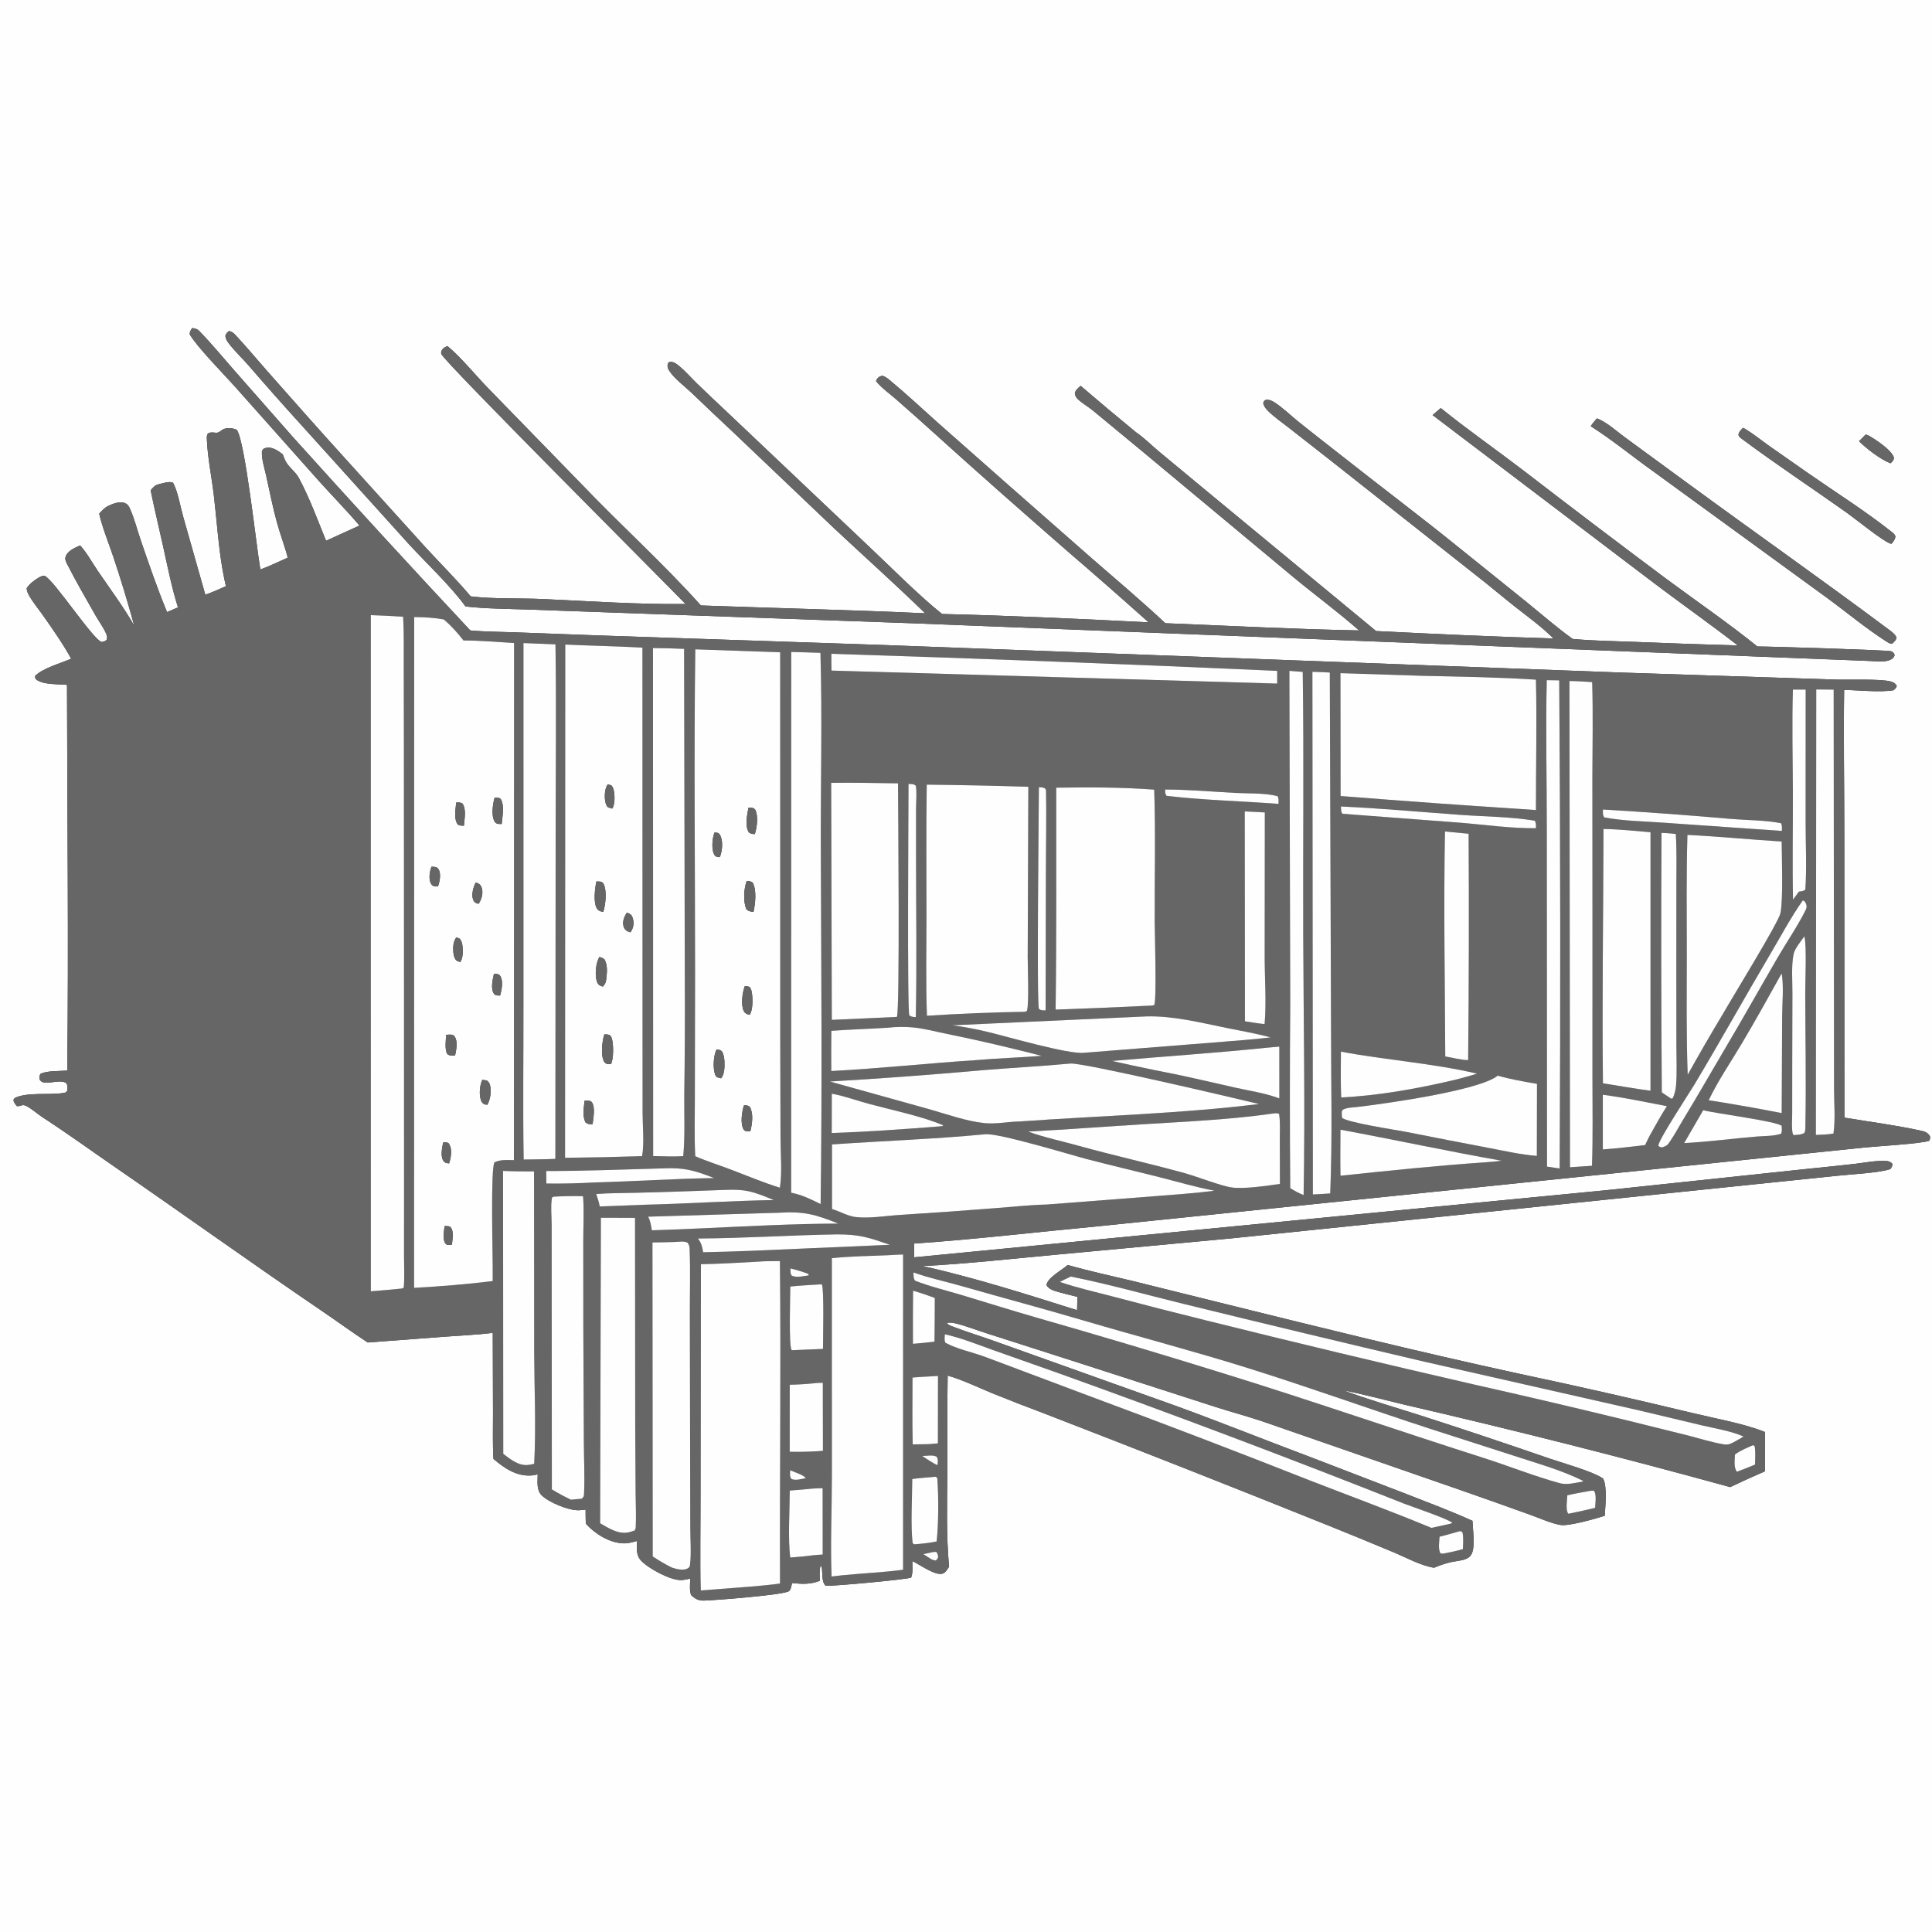 <svg width="250" height="250" viewBox="0 0 250 250" fill="none" xmlns="http://www.w3.org/2000/svg">
<rect x="0" y="0" width="250" height="250" fill="#333333" stroke="none"/>
<g clip-path="url(#clip0_6001_1110)">
<path d="M0 0H250V250H0V0ZM24.861 42.451C24.691 42.726 24.521 42.935 24.556 43.275C25.455 44.849 28.971 48.427 30.395 50.02L41.169 62.129C42.934 64.099 44.803 65.992 46.516 68.008L42.191 69.975C41.096 67.281 40.045 64.402 38.666 61.843C38.182 60.946 37.222 60.381 36.852 59.461C36.761 59.235 36.668 59.011 36.581 58.784C35.983 58.329 35.19 57.756 34.378 57.964C34.062 58.045 34.036 58.126 33.891 58.39C33.836 59.417 34.232 60.589 34.453 61.597C34.891 63.59 35.29 65.61 35.828 67.579C36.249 69.12 36.834 70.619 37.234 72.164C36.062 72.675 34.892 73.257 33.691 73.693C33.215 71.068 31.709 56.947 30.631 55.615C30.178 55.395 29.457 55.325 28.979 55.508C28.61 55.651 28.367 56.033 27.954 55.999C27.586 55.968 27.248 55.898 26.91 56.086C26.724 56.35 26.758 56.606 26.772 56.915C26.873 59.258 27.384 61.709 27.664 64.048C28.05 67.283 28.246 70.583 28.811 73.79C28.934 74.481 29.074 75.168 29.23 75.852C28.352 76.253 27.479 76.635 26.569 76.961L23.701 66.851C23.338 65.564 23.007 63.578 22.387 62.459C21.829 62.239 21.07 62.549 20.501 62.67C20.056 62.765 19.775 63.11 19.494 63.444C19.984 65.852 20.564 68.24 21.095 70.639C21.688 73.325 22.205 75.967 23.029 78.598L21.615 79.2C20.347 76.138 19.276 73.013 18.201 69.88C17.748 68.559 17.392 67.098 16.817 65.831C16.658 65.481 16.551 65.272 16.185 65.111C15.512 64.814 14.597 65.181 13.989 65.474C13.521 65.7 13.188 66.092 12.836 66.463C13.268 68.364 14.042 70.196 14.661 72.043C15.646 74.98 16.549 77.976 17.371 80.962C15.976 78.524 14.248 76.213 12.664 73.888C11.933 72.816 11.242 71.53 10.369 70.575C9.705 70.882 8.778 71.251 8.505 71.99C8.367 72.364 8.521 72.659 8.693 72.998C9.827 75.231 11.109 77.433 12.347 79.612C12.801 80.41 13.417 81.225 13.768 82.067C13.876 82.328 13.878 82.516 13.814 82.785C13.556 83.003 13.477 83.009 13.14 83.071C12.054 82.782 6.959 75.027 5.796 74.524C5.583 74.432 5.221 74.624 5.033 74.731C4.448 75.067 3.806 75.553 3.449 76.132C3.48 76.506 3.595 76.76 3.781 77.086C4.292 77.982 4.99 78.817 5.587 79.664C6.852 81.458 8.152 83.315 9.21 85.237C7.881 85.823 5.502 86.457 4.52 87.494L4.524 87.487C4.589 87.776 4.53 87.843 4.798 88.007C5.847 88.649 7.478 88.492 8.67 88.621C8.69 105.251 8.901 121.905 8.698 138.533C7.688 138.614 6.167 138.535 5.256 138.938C5.077 139.238 5.089 139.292 5.101 139.645C5.281 139.909 5.379 140.018 5.707 140.077C6.546 140.229 7.944 139.637 8.623 140.192C8.757 140.505 8.725 140.796 8.712 141.127C8.539 141.365 8.511 141.377 8.207 141.429C6.369 141.74 3.486 141.271 1.88 142.097L1.725 142.347C1.835 142.707 1.943 142.861 2.189 143.131C2.716 143.199 2.852 142.817 3.425 143.122C4.184 143.525 4.841 144.146 5.565 144.616C8.695 146.648 11.718 148.84 14.791 150.958C23.794 157.163 32.679 163.537 41.723 169.685C43.683 171.017 45.599 172.424 47.584 173.718L57.721 172.957C59.73 172.806 61.766 172.722 63.764 172.477L63.794 182.894C63.8 184.847 63.736 186.834 63.852 188.783C65.237 189.967 66.826 191.055 68.745 190.926C69.033 190.906 69.3 190.852 69.579 190.78C69.576 191.659 69.394 192.783 70.064 193.465C70.986 194.402 73.586 195.467 74.892 195.425C75.187 195.415 75.482 195.379 75.775 195.342C75.783 195.947 75.774 196.559 75.802 197.163C76.994 198.484 78.853 199.645 80.671 199.709C81.26 199.73 81.868 199.553 82.432 199.401C82.405 200.333 82.274 201.211 82.957 201.948C83.871 202.935 86.746 204.51 88.151 204.463C88.534 204.45 88.938 204.349 89.313 204.273C89.309 204.924 89.194 205.797 89.429 206.403C89.914 206.864 90.37 207.132 91.058 207.116C92.345 207.088 101.65 206.378 102.12 205.872C102.326 205.65 102.345 205.48 102.41 205.201L102.459 204.996C102.471 204.948 102.481 204.899 102.492 204.851C103.825 204.972 104.799 205.045 106.081 204.56C106.078 203.958 105.996 203.235 106.167 202.657L106.318 202.697C106.479 203.477 106.252 204.586 106.827 205.194C107.467 205.291 117.368 204.39 117.901 204.138C118.16 203.506 118.049 202.684 118.053 202.005C118.998 202.422 121.04 203.971 122.014 203.61C122.362 203.482 122.619 203.03 122.81 202.729C122.43 198.672 122.562 194.554 122.583 190.482C122.606 186.325 122.556 182.155 122.628 177.999C124.576 178.56 126.478 179.491 128.35 180.265C130.608 181.178 132.878 182.061 135.159 182.915C147.383 187.637 159.573 192.444 171.73 197.334C174.574 198.478 177.41 199.642 180.238 200.825C181.871 201.504 183.828 202.589 185.568 202.865C186.305 202.556 187.031 202.3 187.812 202.13C188.415 201.998 189.212 201.952 189.766 201.693C190.084 201.545 190.283 201.376 190.439 201.058C190.915 200.083 190.572 197.891 190.538 196.793C187.742 195.53 184.879 194.455 182.023 193.339L169.451 188.501C163.651 186.326 157.909 184.013 152.085 181.896L128.758 173.566C126.954 172.909 125.077 172.354 123.294 171.662C122.989 171.543 122.72 171.462 122.519 171.201C122.901 171.086 123.292 171.162 123.673 171.253C125.042 171.581 126.413 172.137 127.76 172.557L139.032 176.169L157.226 182.038C159.274 182.699 161.358 183.247 163.397 183.935L188.604 192.679C191.732 193.767 194.854 194.873 197.969 195.998C199.219 196.439 200.623 197.1 201.919 197.329C202.983 197.516 206.467 196.519 207.652 196.143C207.726 194.856 207.995 192.484 207.454 191.331C206.046 190.371 202.25 189.338 200.493 188.732C195.104 186.872 189.681 185.049 184.255 183.301C180.76 182.176 177.191 181.157 173.75 179.882C176.429 180.419 179.078 181.129 181.735 181.765C195.86 185.028 209.911 188.583 223.888 192.431C225.378 191.719 226.88 191.036 228.396 190.382C228.394 188.694 228.367 187.001 228.404 185.313C225.817 184.238 221.816 183.524 218.987 182.84C211.499 181.034 203.988 179.332 196.452 177.734C183.473 174.913 170.54 171.707 157.648 168.51L146.677 165.788C143.84 165.105 140.968 164.49 138.163 163.687C137.449 164.326 135.501 165.357 135.417 166.296C135.734 166.862 136.434 167.039 137.03 167.205C137.821 167.426 138.622 167.617 139.418 167.815L139.373 169.538C132.797 167.462 126.12 165.336 119.392 163.825C125.077 163.542 130.749 162.903 136.415 162.378L159.295 160.25L217.408 154.246L237.707 152.147C239.459 151.952 243.143 151.783 244.612 151.277C244.805 151.006 244.854 150.941 244.893 150.615C244.631 150.32 244.412 150.253 244.018 150.23C242.733 150.157 241.259 150.457 239.98 150.608C238.056 150.834 236.125 151.017 234.198 151.217L208.003 153.995L118.302 162.696L118.281 160.916C126.186 160.377 134.082 159.431 141.971 158.693L215.85 151.108L241.274 148.487C242.857 148.324 248.484 148.005 249.624 147.624C249.785 147.396 249.741 147.307 249.744 147.036C249.399 146.492 249.041 146.413 248.43 146.281C245.225 145.587 241.901 145.155 238.665 144.623L238.651 107.318C238.648 101.308 238.541 95.281 238.632 89.273C240.462 89.31 243.278 89.615 245.032 89.316C245.254 89.1 245.356 89.055 245.444 88.75C245.249 88.416 245.046 88.296 244.673 88.19C243.367 87.817 239.186 87.996 237.487 87.936L209.721 87.026L114.569 83.472L77.309 82.219L66.533 81.819C64.651 81.748 62.73 81.754 60.855 81.575C53.127 73.311 45.479 64.974 37.911 56.563L30.303 47.916C28.809 46.204 27.336 44.416 25.747 42.794C25.494 42.536 25.201 42.499 24.861 42.451ZM29.648 42.829C29.342 43.064 29.298 43.1 29.161 43.458C29.2 43.874 29.37 44.129 29.619 44.453C30.383 45.447 31.316 46.318 32.141 47.263C34.395 49.874 36.683 52.455 39.003 55.008L52.902 70.404C55.165 72.867 58.347 75.849 60.237 78.478C62.925 78.776 65.669 78.781 68.37 78.876L80.749 79.317L118.046 80.65L242.18 85.54C242.973 85.573 244.17 85.742 244.846 85.236C245.039 85.091 245.083 85.003 245.168 84.777C245.068 84.483 244.99 84.389 244.695 84.267C244.358 84.13 229.022 83.647 227.403 83.653C223.594 80.585 219.512 77.783 215.578 74.874C209.305 70.189 203.067 65.458 196.865 60.68C193.399 58.041 189.825 55.543 186.434 52.806C186.082 53.107 185.718 53.4 185.377 53.712L214.107 75.513C217.682 78.205 221.327 80.784 224.872 83.519C220.4 83.397 215.929 83.243 211.459 83.057C208.814 82.951 206.138 82.926 203.504 82.676C201.446 81.201 199.519 79.515 197.554 77.918L188.881 70.939C183.987 66.971 178.931 63.172 173.983 59.268C171.974 57.683 169.943 56.122 167.951 54.516C166.973 53.727 166.022 52.784 164.969 52.099C164.589 51.852 164.262 51.698 163.801 51.732C163.525 51.916 163.534 51.897 163.461 52.219C163.603 52.644 163.809 52.905 164.129 53.217C164.944 54.011 165.945 54.7 166.841 55.403L172.133 59.546L192.123 75.329C193.499 76.432 194.848 77.571 196.237 78.657C197.867 79.931 199.549 81.152 201.016 82.617C193.369 82.391 185.707 82.042 178.065 81.657L156.295 63.669L149.981 58.436C149.015 57.63 148.025 56.628 146.992 55.932C144.585 53.953 142.198 51.95 139.832 49.923C139.512 50.219 139.164 50.457 139.083 50.907C139.142 51.199 139.223 51.407 139.441 51.62C140.017 52.18 140.801 52.611 141.432 53.129L147.812 58.401L167.351 74.67C170.16 76.992 173.125 79.171 175.861 81.576C167.509 81.423 159.14 80.975 150.792 80.644C147.697 77.743 144.432 74.996 141.232 72.211L130.498 62.779L121.346 54.696C119.333 52.897 117.35 51.038 115.274 49.312C114.936 49.031 114.583 48.717 114.147 48.617C113.845 48.697 113.6 48.826 113.439 49.11C113.401 49.176 113.389 49.253 113.364 49.325C114.071 50.199 115.121 50.938 115.974 51.685C117.63 53.131 119.273 54.592 120.902 56.067C126.605 61.231 132.396 66.323 138.194 71.38C141.704 74.396 145.183 77.446 148.631 80.532C139.738 80.082 130.808 79.657 121.906 79.451C118.74 76.912 115.438 73.534 112.45 70.724L94.282 53.51C92.906 52.207 91.514 50.916 90.158 49.593C89.429 48.882 88.732 48.073 87.954 47.421C87.628 47.148 87.215 46.807 86.767 46.817C86.579 46.822 86.54 46.911 86.411 47.028C86.34 47.421 86.381 47.641 86.604 47.98C87.289 49.018 88.536 49.93 89.448 50.791C91.323 52.587 93.209 54.373 95.105 56.147L107.929 68.355C111.845 72.022 115.877 75.617 119.715 79.36C110.045 78.919 100.371 78.694 90.699 78.346C85.84 72.927 80.377 68.012 75.343 62.747L63.178 50.248C61.557 48.585 59.598 46.164 57.895 44.778C57.648 44.875 57.312 45.05 57.182 45.303C57.097 45.471 57.04 45.636 57.11 45.816C57.499 46.832 85.539 74.887 88.716 78.16C82.568 78.229 76.356 77.791 70.214 77.514C67.154 77.376 63.938 77.53 60.908 77.17C59.056 74.962 56.989 72.93 55.045 70.803L44.477 59.122C41.141 55.454 37.856 51.719 34.569 48.005C33.187 46.444 31.85 44.823 30.425 43.303C30.187 43.049 29.99 42.917 29.648 42.829ZM206.639 54.138C206.356 54.467 206.069 54.782 205.84 55.152C208.6 56.9 211.163 59.019 213.825 60.919L236.294 77.276C238.892 79.167 241.451 81.325 244.155 83.045C244.375 83.184 244.563 83.295 244.827 83.312C245.081 83.064 245.347 82.867 245.408 82.5C245.232 82.057 244.795 81.754 244.424 81.477C235.867 75.086 227.116 68.934 218.5 62.62L210.314 56.628C209.278 55.874 208.049 54.75 206.891 54.241C206.808 54.204 206.725 54.168 206.639 54.138ZM225.542 55.361C225.27 55.652 225.003 55.873 224.949 56.287C225.047 56.547 225.198 56.642 225.414 56.803C229.848 60.103 234.47 63.151 238.975 66.349C240.213 67.228 243.51 69.924 244.558 70.316C244.622 70.34 244.69 70.353 244.753 70.371C245.015 70.061 245.193 69.855 245.273 69.443C245.193 69.113 244.958 68.966 244.707 68.767C241.288 66.068 237.504 63.686 233.924 61.193L228.791 57.601C227.85 56.931 226.921 56.178 225.941 55.572C225.814 55.494 225.682 55.414 225.542 55.361ZM241.423 56.227L240.556 57.091C241.557 58.089 243.32 59.434 244.626 59.953C244.922 59.683 244.988 59.645 245.09 59.265C244.822 58.257 242.747 56.904 241.822 56.375C241.691 56.3 241.566 56.267 241.423 56.227Z" fill="#FEFEFE"/>
<path d="M46.516 68.008C44.803 65.992 42.934 64.099 41.169 62.129L30.395 50.02C28.971 48.427 25.455 44.849 24.556 43.275C24.521 42.935 24.691 42.726 24.861 42.451C25.201 42.499 25.494 42.536 25.747 42.794C27.336 44.416 28.809 46.204 30.303 47.916L37.911 56.563C45.479 64.974 53.127 73.311 60.855 81.575C62.73 81.754 64.651 81.748 66.533 81.819L77.309 82.219L114.569 83.472L209.721 87.026L237.487 87.936C239.186 87.996 243.367 87.817 244.673 88.19C245.046 88.296 245.249 88.416 245.444 88.75C245.356 89.055 245.254 89.1 245.032 89.316C243.278 89.615 240.462 89.31 238.632 89.273C238.541 95.281 238.648 101.308 238.651 107.318L238.665 144.623C241.901 145.155 245.225 145.587 248.43 146.281C249.04 146.413 249.399 146.492 249.744 147.036C249.741 147.307 249.785 147.396 249.624 147.624C248.484 148.005 242.857 148.324 241.274 148.487L215.85 151.108L141.971 158.693C134.082 159.431 126.186 160.377 118.281 160.916L118.302 162.696L208.003 153.995L234.198 151.217C236.125 151.017 238.056 150.834 239.98 150.608C241.259 150.457 242.733 150.157 244.018 150.23C244.412 150.253 244.631 150.32 244.893 150.615C244.853 150.941 244.805 151.006 244.612 151.277C243.143 151.783 239.459 151.952 237.707 152.147L217.408 154.246L159.295 160.25L136.415 162.378C130.749 162.903 125.077 163.542 119.392 163.825C126.12 165.336 132.797 167.462 139.373 169.538L139.418 167.815C138.622 167.617 137.821 167.426 137.03 167.205C136.434 167.039 135.734 166.862 135.417 166.296C135.501 165.357 137.449 164.326 138.163 163.687C140.968 164.49 143.84 165.105 146.677 165.788L157.648 168.51C170.54 171.707 183.473 174.913 196.452 177.734C203.988 179.332 211.499 181.034 218.987 182.84C221.816 183.524 225.817 184.238 228.404 185.313C228.367 187.001 228.394 188.694 228.396 190.382C226.88 191.036 225.377 191.719 223.888 192.431C209.911 188.583 195.86 185.028 181.735 181.765C179.078 181.129 176.429 180.419 173.75 179.882C177.191 181.157 180.76 182.176 184.255 183.301C189.681 185.049 195.104 186.872 200.493 188.732C202.25 189.338 206.046 190.371 207.454 191.331C207.995 192.484 207.726 194.856 207.652 196.143C206.467 196.519 202.983 197.516 201.919 197.329C200.623 197.1 199.219 196.439 197.969 195.998C194.854 194.873 191.732 193.767 188.604 192.679L163.397 183.935C161.358 183.247 159.274 182.699 157.226 182.038L139.032 176.169L127.76 172.557C126.413 172.137 125.042 171.581 123.673 171.253C123.292 171.162 122.901 171.086 122.519 171.201C122.72 171.462 122.988 171.543 123.294 171.662C125.077 172.354 126.954 172.909 128.758 173.566L152.085 181.896C157.909 184.013 163.651 186.326 169.451 188.501L182.023 193.339C184.879 194.455 187.742 195.53 190.538 196.793C190.572 197.891 190.915 200.083 190.439 201.058C190.283 201.376 190.084 201.545 189.766 201.693C189.212 201.952 188.415 201.998 187.812 202.13C187.031 202.3 186.305 202.556 185.568 202.865C183.828 202.589 181.871 201.504 180.238 200.825C177.41 199.642 174.574 198.478 171.73 197.334C159.573 192.444 147.383 187.637 135.159 182.915C132.878 182.061 130.608 181.178 128.35 180.265C126.477 179.491 124.576 178.56 122.628 177.999C122.556 182.155 122.606 186.325 122.583 190.482C122.562 194.554 122.43 198.672 122.81 202.729C122.619 203.03 122.362 203.482 122.014 203.61C121.04 203.971 118.998 202.422 118.053 202.005C118.049 202.684 118.16 203.506 117.901 204.138C117.368 204.39 107.467 205.291 106.827 205.194C106.252 204.586 106.479 203.477 106.318 202.697L106.166 202.657C105.996 203.235 106.078 203.958 106.081 204.56C104.799 205.045 103.825 204.972 102.492 204.851C102.481 204.899 102.471 204.948 102.459 204.996L102.41 205.201C102.345 205.48 102.326 205.65 102.12 205.872C101.65 206.378 92.345 207.088 91.058 207.116C90.37 207.132 89.913 206.864 89.429 206.403C89.194 205.797 89.309 204.924 89.313 204.273C88.938 204.349 88.534 204.45 88.151 204.463C86.746 204.51 83.871 202.935 82.957 201.948C82.274 201.211 82.405 200.333 82.432 199.401C81.868 199.553 81.26 199.73 80.671 199.709C78.853 199.645 76.994 198.484 75.802 197.163C75.774 196.559 75.783 195.947 75.775 195.342C75.482 195.379 75.187 195.415 74.892 195.425C73.586 195.467 70.986 194.402 70.064 193.465C69.394 192.783 69.576 191.659 69.579 190.78C69.3 190.852 69.033 190.906 68.745 190.926C66.826 191.055 65.237 189.967 63.852 188.783C63.736 186.834 63.8 184.847 63.794 182.894L63.764 172.477C61.766 172.722 59.73 172.806 57.721 172.957L47.584 173.718C45.599 172.424 43.683 171.017 41.723 169.685C32.679 163.537 23.794 157.163 14.791 150.958C11.718 148.84 8.695 146.648 5.565 144.616C4.841 144.146 4.184 143.525 3.425 143.122C2.852 142.817 2.716 143.199 2.189 143.131C1.943 142.861 1.835 142.707 1.725 142.347L1.88 142.097C3.486 141.271 6.369 141.74 8.207 141.429C8.511 141.377 8.539 141.365 8.712 141.127C8.725 140.796 8.757 140.505 8.623 140.192C7.944 139.637 6.546 140.229 5.707 140.077C5.379 140.018 5.281 139.909 5.101 139.645C5.089 139.292 5.077 139.238 5.256 138.938C6.166 138.535 7.688 138.614 8.697 138.533C8.901 121.905 8.69 105.251 8.67 88.621C7.478 88.492 5.847 88.649 4.798 88.007C4.53 87.843 4.589 87.776 4.524 87.488L4.52 87.494C5.502 86.457 7.881 85.823 9.21 85.237C8.152 83.315 6.852 81.458 5.587 79.664C4.989 78.817 4.292 77.982 3.781 77.086C3.595 76.76 3.479 76.506 3.449 76.132C3.806 75.553 4.448 75.067 5.033 74.731C5.221 74.624 5.583 74.432 5.796 74.524C6.959 75.027 12.054 82.782 13.14 83.071C13.477 83.009 13.556 83.003 13.814 82.785C13.878 82.516 13.876 82.328 13.768 82.067C13.417 81.225 12.801 80.41 12.347 79.612C11.109 77.433 9.827 75.231 8.693 72.998C8.521 72.659 8.367 72.364 8.505 71.99C8.778 71.251 9.705 70.882 10.369 70.575C11.241 71.53 11.933 72.816 12.664 73.888C14.248 76.213 15.976 78.524 17.371 80.962C16.549 77.976 15.646 74.98 14.661 72.043C14.042 70.196 13.268 68.364 12.836 66.463C13.188 66.092 13.521 65.7 13.989 65.474C14.597 65.181 15.512 64.814 16.185 65.111C16.551 65.272 16.658 65.481 16.817 65.831C17.392 67.098 17.748 68.559 18.201 69.88C19.276 73.013 20.347 76.138 21.614 79.2L23.029 78.598C22.205 75.967 21.688 73.325 21.095 70.639C20.564 68.24 19.984 65.852 19.494 63.444C19.775 63.11 20.056 62.765 20.501 62.67C21.07 62.549 21.829 62.239 22.387 62.459C23.007 63.578 23.338 65.564 23.701 66.851L26.569 76.961C27.479 76.635 28.352 76.253 29.23 75.852C29.074 75.168 28.934 74.481 28.811 73.79C28.246 70.583 28.05 67.283 27.664 64.048C27.384 61.709 26.873 59.258 26.772 56.915C26.758 56.606 26.724 56.35 26.91 56.086C27.248 55.898 27.586 55.968 27.954 55.999C28.367 56.033 28.61 55.651 28.979 55.508C29.457 55.325 30.178 55.395 30.631 55.615C31.709 56.947 33.215 71.068 33.691 73.693C34.892 73.257 36.062 72.675 37.234 72.164C36.834 70.619 36.249 69.12 35.828 67.579C35.29 65.61 34.891 63.59 34.453 61.597C34.232 60.589 33.836 59.417 33.891 58.39C34.036 58.126 34.062 58.045 34.378 57.964C35.19 57.756 35.983 58.329 36.581 58.784C36.668 59.011 36.761 59.235 36.852 59.461C37.222 60.381 38.182 60.946 38.666 61.843C40.045 64.402 41.096 67.281 42.191 69.975L46.516 68.008ZM47.983 79.596L47.987 167.095C49.327 166.977 50.674 166.881 52.011 166.736L52.245 166.628C52.363 165.285 52.281 163.875 52.281 162.525L52.284 154.482L52.279 129.073L52.265 96.763L52.245 86.168C52.238 84.054 52.286 81.915 52.164 79.805C50.772 79.715 49.378 79.645 47.983 79.596ZM53.596 79.848L53.581 166.65C56.959 166.457 60.402 166.19 63.759 165.767L63.756 163.849C63.755 162.061 63.474 151.167 63.987 150.407C64.792 150.023 65.628 150.109 66.498 150.122L66.52 83.208C64.349 83.079 62.152 82.878 59.977 82.877C59.214 81.904 58.375 80.959 57.428 80.161C56.169 79.924 54.876 79.856 53.596 79.848ZM67.736 83.212L67.737 130.005C67.747 136.678 67.647 143.371 67.763 150.042C69.128 150.02 70.5 150.024 71.864 149.958L71.901 107.646C71.902 99.561 72.002 91.462 71.877 83.379L67.736 83.212ZM73.144 83.405L73.118 149.819C76.441 149.786 79.763 149.715 83.085 149.605C83.387 147.984 83.154 145.741 83.152 144.045L83.142 131.425L83.132 83.807C79.806 83.613 76.472 83.565 73.144 83.405ZM84.495 83.861L84.518 149.594C85.803 149.608 87.132 149.696 88.412 149.603C88.657 147.005 88.523 144.289 88.544 141.673C88.618 136.652 88.64 131.63 88.612 126.608L88.522 83.965C87.18 83.901 85.838 83.867 84.495 83.861ZM89.971 84.023C89.786 97.856 89.942 111.703 89.943 125.537L89.913 141.877C89.919 144.44 89.827 147.056 89.967 149.613C91.421 150.256 92.951 150.725 94.438 151.289C96.584 152.103 98.725 153.012 100.919 153.69C101.226 151.711 101.006 149.424 100.998 147.409L100.965 134.865L100.956 84.409L89.971 84.023ZM102.384 84.365L102.377 154.335C103.775 154.611 104.926 155.178 106.19 155.81C106.4 140.468 106.267 125.099 106.213 109.755C106.184 101.359 106.412 92.864 106.165 84.481C104.906 84.442 103.644 84.383 102.384 84.365ZM107.58 84.6C107.582 85.323 107.567 86.052 107.597 86.774L165.267 88.455C165.267 87.907 165.277 87.357 165.264 86.809C146.041 85.947 126.813 85.21 107.58 84.6ZM166.845 86.808L166.957 129.968C166.893 137.893 166.893 145.819 166.955 153.745C167.526 154.1 168.056 154.4 168.687 154.641C168.896 143.378 168.675 132.078 168.636 120.812C168.596 109.525 168.738 98.228 168.573 86.943L166.845 86.808ZM169.825 86.933L169.886 154.563C170.633 154.521 171.385 154.492 172.131 154.43C172.425 147.256 172.234 140.006 172.235 132.823L172.076 87.026C171.328 86.99 170.574 86.935 169.825 86.933ZM173.455 87.106L173.472 103.004C181.893 103.674 190.319 104.279 198.75 104.82C198.744 99.206 198.878 93.558 198.749 87.948C193.85 87.625 188.928 87.562 184.021 87.448L173.455 87.106ZM200.151 88.014C199.999 94.504 200.163 101.011 200.157 107.503L200.183 150.96L201.818 151.205C201.936 130.15 201.917 109.094 201.762 88.039L200.151 88.014ZM203.086 88.121L203.154 151.042L206.001 150.852C206.139 147.055 206.058 143.231 206.061 139.431L206.065 119.167L206.053 100.526C206.061 96.447 206.153 92.341 206.026 88.264C205.048 88.206 204.065 88.125 203.086 88.121ZM232.003 89.232C231.862 93.657 231.985 98.119 231.997 102.549C232.01 107.165 231.919 111.801 232.015 116.414L232.778 115.375C233.099 115.319 233.38 115.343 233.61 115.1C233.809 112.194 233.643 109.205 233.646 106.285L233.655 89.233L232.003 89.232ZM235.022 89.221L234.973 146.857C235.744 146.838 236.488 146.807 237.25 146.682C237.513 144.84 237.326 142.762 237.325 140.892L237.313 129.379L237.277 89.24C236.526 89.233 235.773 89.212 235.022 89.221ZM107.555 101.301L107.636 131.972L116.057 131.587C116.457 130.852 116.22 104.334 116.203 101.363C113.326 101.339 110.431 101.248 107.555 101.301ZM117.562 101.444C117.56 104.252 117.376 130.877 117.666 131.396C117.954 131.598 118.168 131.597 118.504 131.61C118.649 124.749 118.538 117.868 118.536 111.006L118.536 104.689C118.537 103.71 118.657 102.641 118.511 101.68C118.212 101.417 117.952 101.463 117.562 101.444ZM119.92 101.533C119.832 107.219 119.886 112.914 119.885 118.601C119.884 122.869 119.785 127.176 119.946 131.44C124.158 131.166 128.422 130.988 132.641 130.926L132.883 130.815C133.186 129.941 132.977 125.081 132.984 123.84L133.066 101.808C128.685 101.671 124.303 101.58 119.92 101.533ZM134.433 101.867C134.424 104.772 134.129 129.881 134.44 130.566C134.759 130.78 134.926 130.733 135.303 130.736L135.338 112.732C135.342 109.286 135.421 105.822 135.357 102.379C135.354 102.22 135.31 102.132 135.217 102.007C134.931 101.886 134.737 101.875 134.433 101.867ZM136.677 101.927C136.668 111.496 136.721 121.074 136.596 130.641C140.758 130.495 144.919 130.321 149.078 130.12L149.368 130.049C149.686 129.053 149.424 120.84 149.417 119.275C149.392 113.591 149.546 107.858 149.353 102.18C145.196 101.861 140.847 101.863 136.677 101.927ZM150.765 102.165C150.785 102.513 150.737 102.707 150.962 102.982C155.741 103.548 160.637 103.656 165.441 104.023C165.442 103.691 165.498 103.314 165.31 103.025C163.744 102.594 161.42 102.692 159.749 102.6C156.764 102.436 153.753 102.167 150.765 102.165ZM173.517 104.36C173.544 104.691 173.491 105.052 173.719 105.301L188.975 106.46C192.186 106.722 195.537 107.207 198.757 107.168C198.74 106.813 198.795 106.491 198.588 106.195C195.446 105.676 192.086 105.671 188.904 105.44C183.781 105.069 178.649 104.587 173.517 104.36ZM207.418 104.751C207.424 105.152 207.362 105.429 207.583 105.77C210.056 106.245 212.771 106.271 215.289 106.457L230.575 107.523C230.577 107.148 230.638 106.854 230.455 106.522C228.412 106.119 226.137 106.148 224.054 105.972C218.515 105.487 212.969 105.08 207.418 104.751ZM161.069 105.001L161.096 132.158C161.94 132.285 162.789 132.437 163.639 132.515C163.889 129.663 163.646 126.646 163.65 123.773L163.668 105.128L161.069 105.001ZM207.493 107.271C207.472 118.233 207.296 129.219 207.42 140.179C209.47 140.496 211.519 140.877 213.575 141.141L213.576 107.691C211.555 107.516 209.522 107.302 207.493 107.271ZM186.979 107.597C186.797 117.285 186.972 127.011 187.016 136.704C187.963 136.865 189.024 137.157 189.977 137.182C190.078 127.417 190.098 117.653 190.039 107.887L186.979 107.597ZM214.998 107.782C214.94 118.975 214.953 130.167 215.038 141.358C215.45 141.627 215.858 141.901 216.264 142.179C216.476 142.084 216.416 142.146 216.491 142.054C216.677 141.548 216.826 141.083 216.873 140.542C217.022 138.804 216.927 136.99 216.926 135.245L216.917 125.793L216.923 114.57C216.923 112.365 216.99 110.113 216.845 107.914C216.23 107.856 215.616 107.782 214.998 107.782ZM218.352 108.034C218.199 113.209 218.272 118.408 218.271 123.586C218.27 128.734 218.192 133.931 218.388 139.074C219.87 136.406 221.398 133.765 222.973 131.152C224.145 129.097 230.16 119.332 230.393 118.156C230.754 116.332 230.567 111.023 230.547 108.89C226.483 108.642 222.415 108.238 218.352 108.034ZM233.285 116.508C231.736 118.7 230.435 121.157 229.067 123.47C225.77 129.042 222.631 134.71 219.302 140.263C218.583 141.463 214.67 147.395 214.582 148.236C214.754 148.462 214.817 148.416 215.084 148.47C215.539 148.317 215.707 148.259 215.998 147.847C216.682 146.875 217.26 145.766 217.88 144.747C219.765 141.65 221.548 138.505 223.397 135.387C225.642 131.6 227.788 127.76 230 123.954C231.198 121.891 232.593 119.883 233.656 117.748C233.783 117.493 233.821 117.253 233.71 116.979C233.597 116.697 233.557 116.629 233.285 116.508ZM233.471 121.176C233.034 121.803 232.223 122.758 232.08 123.504C231.78 125.065 231.946 126.925 231.938 128.525L231.913 138.319L231.909 144.095C231.912 144.888 231.813 145.83 231.957 146.598C231.987 146.76 231.994 146.74 232.088 146.879C232.557 146.842 233.052 146.855 233.468 146.613C233.662 146.295 233.611 145.867 233.618 145.505C233.73 139.834 233.609 134.14 233.599 128.467C233.597 126.949 233.794 122.375 233.502 121.266C233.494 121.235 233.481 121.206 233.471 121.176ZM230.547 125.95C228.849 129.011 227.138 132.095 225.346 135.101C223.923 137.488 222.299 139.865 221.103 142.375L222.948 142.663C225.49 143.08 228.024 143.537 230.551 144.033L230.609 131.556C230.614 129.794 230.842 127.664 230.547 125.95ZM148.345 131.522L123.229 132.673C124.846 132.888 126.447 133.192 128.03 133.584C130.414 134.161 138.172 136.42 140.226 136.234L157.066 134.898C159.507 134.687 161.979 134.537 164.41 134.238C162.517 133.728 160.557 133.387 158.635 132.997C155.298 132.318 151.762 131.428 148.345 131.522ZM114.887 132.985C112.454 133.151 110.005 133.199 107.575 133.391C107.571 135.124 107.543 136.86 107.567 138.593C113.805 138.265 120.02 137.592 126.25 137.184C129.096 136.935 131.952 136.851 134.799 136.627C130.745 135.594 126.697 134.626 122.595 133.801C121.14 133.509 119.621 133.089 118.146 132.948C117.094 132.848 115.933 132.861 114.887 132.985ZM163.949 135.571C157.268 136.264 150.583 136.695 143.897 137.288C145.723 137.698 147.554 138.091 149.387 138.467C152.901 139.125 156.379 139.958 159.865 140.744C161.734 141.166 163.755 141.451 165.547 142.136L165.543 135.43L163.949 135.571ZM173.515 136.081C173.498 138.056 173.473 140.039 173.547 142.013C178.546 141.756 183.664 140.827 188.528 139.666C189.395 139.424 190.278 139.206 191.133 138.929C185.354 137.571 179.348 137.185 173.515 136.081ZM138.492 137.623C134.756 137.974 131.007 138.168 127.267 138.473C120.646 139.066 114.017 139.558 107.381 139.949L120.13 143.5C122.462 144.151 124.97 145.076 127.372 145.329C128.853 145.484 130.429 145.146 131.921 145.12C142.234 144.38 152.653 144.122 162.916 142.86C159.711 142.084 139.902 137.432 138.492 137.623ZM193.807 139.189C191.433 141.13 178.934 142.862 175.494 143.258C175.092 143.304 173.719 143.337 173.639 143.802C173.596 144.052 173.643 144.378 173.653 144.634C174.297 145.251 180.59 146.205 181.959 146.464C185.516 147.175 189.076 147.867 192.64 148.542C194.685 148.927 196.793 149.412 198.868 149.575L198.887 140.251C197.174 139.955 195.481 139.667 193.807 139.189ZM107.634 141.523L107.627 146.611C112.278 146.459 116.96 146.117 121.6 145.754L122.031 145.704L121.987 145.589C119.395 144.474 115.353 143.62 112.553 142.871C110.94 142.44 109.265 141.819 107.634 141.523ZM207.404 141.663L207.406 148.736C209.236 148.611 211.059 148.38 212.881 148.171C213.136 147.613 213.392 147.07 213.704 146.54C214.342 145.388 214.982 144.247 215.696 143.139C212.957 142.616 210.166 142.018 207.404 141.663ZM220.394 143.659L217.93 147.916C221.07 147.758 224.192 147.323 227.324 147.069C228.289 146.982 229.6 147.038 230.499 146.684C230.603 146.351 230.569 146.036 230.551 145.694C230.013 145.097 221.906 144.075 220.394 143.659ZM164.745 144.088C159.259 144.867 153.755 145.121 148.228 145.459C143.162 145.769 138.099 146.156 133.031 146.426C135.185 147.204 137.468 147.673 139.674 148.292C144.188 149.544 148.764 150.554 153.278 151.799C154.921 152.252 157.955 153.46 159.41 153.662C161.009 153.884 163.969 153.43 165.622 153.199L165.605 147.471C165.602 146.375 165.677 145.224 165.518 144.14C165.22 144.002 165.068 144.054 164.745 144.088ZM173.455 146.181C173.451 148.165 173.414 150.156 173.459 152.139C179.656 151.487 185.892 150.832 192.109 150.411C192.837 150.348 193.572 150.302 194.296 150.195C187.331 148.968 180.41 147.472 173.455 146.181ZM127.437 146.778C120.859 147.4 114.251 147.631 107.661 148.089L107.665 156.448C108.655 156.742 109.729 157.372 110.731 157.486C112.537 157.692 114.685 157.318 116.517 157.207C120.673 156.946 124.827 156.65 128.978 156.32C131.124 156.159 133.304 155.913 135.453 155.865L149.847 154.753C152.28 154.55 154.726 154.399 157.146 154.079C154.75 153.626 152.379 152.921 150.015 152.322C146.902 151.532 143.776 150.807 140.668 149.995C138.513 149.433 129.061 146.541 127.437 146.778ZM85.742 151.189C80.723 151.318 75.709 151.539 70.686 151.529L70.699 153.146C72.781 153.178 74.896 153.123 76.974 153.008C82.117 152.868 87.268 152.519 92.409 152.441C89.792 151.434 88.572 151.059 85.742 151.189ZM65.094 151.512L65.122 188.123C66.027 188.83 67.131 189.709 68.353 189.562C68.612 189.529 68.869 189.48 69.123 189.414C69.379 184.676 69.145 179.818 69.123 175.068L69.105 151.581C67.764 151.587 66.433 151.581 65.094 151.512ZM93.499 153.984C89.754 154.13 86.009 154.25 82.263 154.346C80.567 154.396 78.843 154.371 77.153 154.505C77.331 155.04 77.504 155.556 77.604 156.113L83.435 155.892C89 155.76 94.564 155.378 100.129 155.288C97.404 154.171 96.545 153.836 93.499 153.984ZM71.6 154.851C71.377 155.017 71.435 154.911 71.397 155.18C71.249 156.223 71.385 157.456 71.386 158.519L71.39 166.208L71.409 192.726C72.217 193.214 73.023 193.657 73.877 194.06L75.259 193.935C75.519 193.707 75.558 193.655 75.574 193.31C75.68 191.05 75.555 188.73 75.548 186.464L75.481 171.602L75.475 160.515C75.476 158.632 75.594 156.663 75.445 154.788C74.163 154.756 72.881 154.777 71.6 154.851ZM100.754 156.928L83.872 157.438C84.164 158.012 84.248 158.576 84.349 159.202C86.568 159.132 88.786 159.044 91.003 158.938C96.829 158.668 102.655 158.354 108.488 158.333C105.459 157.129 104.061 156.731 100.754 156.928ZM77.754 157.576L77.657 197.113C78.834 197.781 80.092 198.628 81.502 198.246C81.707 198.191 81.91 198.127 82.109 198.054C82.237 197.864 82.255 197.767 82.266 197.535C82.335 196.095 82.258 194.617 82.247 193.173L82.197 184.525L82.173 157.591L77.754 157.576ZM108.369 159.727C102.351 159.825 96.331 160.231 90.316 160.263C90.746 160.847 90.878 161.333 90.984 162.04C93.015 161.998 95.046 161.938 97.076 161.86L115.157 161.076C112.402 160.134 111.303 159.738 108.369 159.727ZM87.229 160.713C86.296 160.746 85.362 160.765 84.428 160.772L84.461 201.406C85.275 201.939 86.087 202.43 86.964 202.853C87.522 203.039 88.426 203.272 88.982 202.955C89.225 202.816 89.265 202.69 89.295 202.432C89.466 200.912 89.325 199.228 89.322 197.69L89.301 187.757L89.266 170.229C89.258 167.435 89.345 164.618 89.244 161.829C89.227 161.371 89.242 161.185 88.981 160.81C88.569 160.607 88.276 160.652 87.828 160.68L87.229 160.713ZM114.921 162.425C112.512 162.538 110.034 162.545 107.641 162.811L107.644 191.232C107.645 195.469 107.439 199.77 107.609 204L109.038 203.835C111.641 203.576 114.266 203.474 116.859 203.124L116.861 162.329C116.216 162.359 115.565 162.375 114.921 162.425ZM98.064 163.259C95.616 163.391 93.152 163.553 90.701 163.586L90.674 193.106C90.682 197.329 90.568 201.587 90.687 205.804L93.354 205.597C95.879 205.394 98.424 205.25 100.935 204.911C100.882 191.004 101.071 177.089 100.921 163.184C99.976 163.202 99.004 163.174 98.064 163.259ZM102.291 164.134C102.291 164.519 102.24 164.733 102.445 165.065C103.098 165.374 103.958 165.126 104.655 165.03L104.597 164.845C103.839 164.546 103.081 164.334 102.291 164.134ZM118.204 164.655C118.222 165.066 118.171 165.366 118.398 165.716C120.322 166.481 122.406 166.969 124.391 167.565C127.633 168.538 130.854 169.556 134.108 170.492C142.239 172.818 150.343 175.236 158.419 177.748C169.655 181.225 180.765 185.084 191.969 188.655C195.25 189.7 198.522 191.022 201.837 191.924C202.769 192.177 203.842 191.877 204.784 191.72L204.877 191.636C202.299 190.343 199.343 189.488 196.605 188.601L185.076 184.892C177.175 182.315 169.337 179.489 161.407 177.008C154.42 174.822 147.296 172.96 140.269 170.889C135.015 169.34 129.711 167.928 124.442 166.422C122.381 165.833 120.218 165.377 118.204 164.655ZM138.559 165.186C138.083 165.41 137.603 165.626 137.144 165.882C139.361 166.644 141.69 167.162 143.958 167.758C147.966 168.824 151.984 169.853 156.012 170.846C167.497 173.706 179.008 176.461 190.544 179.111C197.338 180.637 204.118 182.227 210.883 183.881L218.373 185.737C219.912 186.131 221.507 186.646 223.072 186.9C223.53 186.974 223.783 186.896 224.193 186.696C224.667 186.435 225.157 186.186 225.605 185.881C223.948 185.157 221.958 184.852 220.201 184.436L212.15 182.518L184.324 176.205C173.967 173.775 163.623 171.292 153.29 168.758C148.395 167.56 143.499 166.174 138.559 165.186ZM106.22 166.192C104.904 166.279 103.579 166.339 102.266 166.475C102.263 167.616 102.049 174.194 102.435 174.689L102.521 174.716L106.495 174.549C106.494 173.379 106.652 166.779 106.353 166.218L106.22 166.192ZM118.15 167.016C118.129 169.307 118.123 171.598 118.134 173.889C119.066 173.818 119.996 173.726 120.924 173.614C120.949 171.727 120.962 169.841 120.963 167.954C120.032 167.607 119.104 167.293 118.15 167.016ZM122.268 172.658C122.244 173.022 122.161 173.421 122.337 173.754C123.851 174.578 125.815 174.964 127.448 175.571L141.297 180.773C150.741 184.275 160.146 187.876 169.513 191.576C174.751 193.611 180.037 195.553 185.226 197.707L187.698 197.165L187.935 197.055C187.415 196.557 182.639 194.942 181.654 194.558C166.899 188.713 152.054 183.109 137.118 177.745L128.383 174.655C126.392 173.943 124.334 173.113 122.268 172.658ZM119.19 178.172L118.079 178.256C118.079 181.134 118.029 184.025 118.106 186.902L120.159 186.873L121.363 186.771L121.376 178.047L119.19 178.172ZM105.281 179.004C104.254 179.106 103.225 179.167 102.193 179.187L102.19 187.861L103.65 187.869C104.599 187.844 105.543 187.819 106.488 187.735L106.471 178.933C106.088 178.951 105.658 178.935 105.281 179.004ZM226.857 186.999C226.035 187.357 225.235 187.682 224.502 188.207C224.486 188.864 224.31 189.927 224.761 190.444C225.547 190.149 226.327 189.841 227.101 189.518C227.111 188.743 227.185 187.899 227.051 187.137L226.857 186.999ZM119.332 188.401C119.951 188.787 120.64 189.32 121.312 189.586C121.346 189.2 121.432 188.843 121.202 188.503C120.694 188.213 119.909 188.409 119.332 188.401ZM102.253 190.252C102.234 190.652 102.156 191.038 102.407 191.379C102.98 191.615 103.657 191.386 104.258 191.273C104.062 190.888 102.708 190.451 102.253 190.252ZM121.08 191.091C120.072 191.184 119.048 191.241 118.047 191.385C118.042 193.574 117.813 197.727 118.107 199.695L118.292 199.835C119.283 199.761 120.229 199.667 121.201 199.462C121.451 197.154 121.467 193.598 121.283 191.282C121.22 191.214 121.167 191.124 121.08 191.091ZM104.596 192.677L102.197 192.881C102.188 195.44 101.949 199.096 102.254 201.541L103.911 201.402C104.758 201.305 105.604 201.196 106.457 201.157L106.45 192.568C105.841 192.6 105.199 192.594 104.596 192.677ZM205.786 192.914C204.795 193.096 203.791 193.252 202.813 193.494C202.787 194.062 202.563 195.456 202.943 195.882L203.273 195.815C204.321 195.602 205.365 195.368 206.404 195.114C206.435 194.479 206.613 193.462 206.274 192.909C206.082 192.885 205.98 192.879 205.786 192.914ZM188.923 198.125C188.045 198.373 187.168 198.638 186.28 198.848C186.244 199.489 186.064 200.471 186.411 201.023L186.795 201.029C187.641 200.866 188.47 200.694 189.298 200.456C189.322 199.738 189.4 198.993 189.243 198.288C189.115 198.191 189.087 198.138 188.923 198.125ZM120.753 200.832L119.479 201.106L120.577 201.802L121.046 201.936C121.311 201.771 121.297 201.735 121.404 201.436C121.34 201.161 121.326 201.032 121.144 200.809L120.753 200.832Z" fill="#666666"/>
<path d="M60.237 78.478C58.347 75.849 55.165 72.867 52.902 70.404L39.003 55.008C36.683 52.455 34.395 49.874 32.141 47.263C31.316 46.318 30.383 45.447 29.619 44.453C29.37 44.129 29.2 43.874 29.161 43.458C29.298 43.1 29.342 43.064 29.648 42.829C29.99 42.917 30.187 43.049 30.425 43.303C31.85 44.823 33.187 46.444 34.569 48.005C37.856 51.719 41.141 55.454 44.477 59.122L55.045 70.803C56.989 72.93 59.056 74.962 60.908 77.17C63.938 77.53 67.154 77.376 70.214 77.514C76.356 77.791 82.568 78.229 88.716 78.16C85.539 74.887 57.499 46.832 57.11 45.816C57.04 45.636 57.097 45.471 57.182 45.303C57.312 45.05 57.648 44.875 57.895 44.778C59.598 46.164 61.557 48.585 63.178 50.248L75.343 62.747C80.377 68.012 85.84 72.927 90.699 78.346C100.371 78.694 110.045 78.919 119.715 79.36C115.877 75.617 111.845 72.022 107.929 68.355L95.105 56.147C93.209 54.373 91.323 52.587 89.448 50.791C88.536 49.93 87.289 49.018 86.604 47.98C86.381 47.641 86.34 47.421 86.411 47.028C86.54 46.911 86.579 46.822 86.767 46.817C87.215 46.807 87.628 47.148 87.954 47.421C88.732 48.073 89.429 48.882 90.158 49.593C91.514 50.916 92.906 52.207 94.282 53.51L112.45 70.724C115.438 73.534 118.74 76.912 121.906 79.451C130.808 79.657 139.738 80.082 148.631 80.532C145.183 77.446 141.704 74.396 138.194 71.38C132.396 66.323 126.605 61.231 120.902 56.067C119.273 54.592 117.63 53.131 115.974 51.685C115.121 50.938 114.071 50.199 113.364 49.325C113.389 49.253 113.401 49.176 113.439 49.11C113.6 48.826 113.845 48.697 114.147 48.617C114.583 48.717 114.936 49.031 115.274 49.312C117.35 51.038 119.333 52.897 121.346 54.696L130.498 62.779L141.232 72.211C144.432 74.996 147.697 77.743 150.792 80.644C159.14 80.975 167.509 81.423 175.861 81.576C173.125 79.171 170.16 76.992 167.351 74.67L147.812 58.401L141.432 53.129C140.801 52.611 140.017 52.18 139.441 51.62C139.223 51.407 139.142 51.199 139.083 50.907C139.164 50.457 139.512 50.219 139.832 49.923C142.198 51.95 144.585 53.953 146.992 55.932C148.025 56.628 149.015 57.63 149.981 58.436L156.295 63.669L178.065 81.657C185.707 82.042 193.369 82.391 201.016 82.617C199.549 81.152 197.867 79.931 196.237 78.657C194.848 77.571 193.499 76.432 192.123 75.329L172.133 59.546L166.841 55.403C165.945 54.7 164.944 54.011 164.129 53.217C163.809 52.905 163.603 52.644 163.461 52.219C163.534 51.897 163.525 51.916 163.801 51.732C164.262 51.698 164.589 51.852 164.969 52.099C166.022 52.784 166.973 53.727 167.951 54.516C169.943 56.122 171.974 57.683 173.983 59.268C178.931 63.172 183.987 66.971 188.881 70.939L197.554 77.918C199.519 79.515 201.446 81.201 203.504 82.676C206.138 82.926 208.814 82.951 211.459 83.057C215.929 83.243 220.4 83.397 224.872 83.519C221.327 80.784 217.682 78.205 214.107 75.513L185.377 53.712C185.718 53.4 186.082 53.107 186.434 52.806C189.825 55.543 193.399 58.041 196.865 60.68C203.067 65.458 209.305 70.189 215.578 74.874C219.512 77.783 223.594 80.585 227.403 83.653C229.022 83.647 244.358 84.13 244.695 84.267C244.99 84.389 245.068 84.483 245.168 84.777C245.083 85.003 245.039 85.091 244.846 85.236C244.17 85.742 242.973 85.573 242.18 85.54L118.046 80.65L80.749 79.317L68.37 78.876C65.669 78.781 62.925 78.776 60.237 78.478Z" fill="#666666"/>
<path d="M205.84 55.152C206.069 54.782 206.356 54.467 206.639 54.138C206.725 54.168 206.808 54.204 206.891 54.241C208.049 54.75 209.278 55.874 210.314 56.628L218.5 62.62C227.116 68.934 235.867 75.086 244.424 81.477C244.795 81.754 245.232 82.057 245.408 82.5C245.347 82.867 245.081 83.064 244.827 83.312C244.563 83.295 244.375 83.184 244.155 83.045C241.451 81.325 238.892 79.167 236.294 77.276L213.825 60.919C211.163 59.019 208.6 56.9 205.84 55.152Z" fill="#666666"/>
<path d="M244.753 70.371C244.69 70.353 244.622 70.34 244.558 70.316C243.51 69.924 240.213 67.228 238.975 66.349C234.47 63.151 229.848 60.103 225.414 56.803C225.198 56.642 225.047 56.547 224.949 56.287C225.003 55.873 225.27 55.652 225.542 55.361C225.682 55.414 225.814 55.494 225.941 55.572C226.921 56.178 227.85 56.931 228.791 57.601L233.924 61.193C237.504 63.686 241.288 66.068 244.707 68.767C244.958 68.966 245.193 69.113 245.273 69.443C245.193 69.855 245.015 70.061 244.753 70.371Z" fill="#666666"/>
<path d="M240.556 57.091L241.423 56.227C241.566 56.267 241.691 56.3 241.822 56.375C242.747 56.904 244.822 58.257 245.09 59.265C244.988 59.645 244.922 59.683 244.626 59.953C243.32 59.434 241.557 58.089 240.556 57.091Z" fill="#666666"/>
<path d="M47.987 167.095L47.983 79.596C49.378 79.645 50.772 79.715 52.165 79.805C52.286 81.915 52.238 84.054 52.245 86.168L52.265 96.763L52.279 129.073L52.284 154.482L52.281 162.525C52.281 163.875 52.363 165.285 52.245 166.628L52.011 166.736C50.674 166.881 49.327 166.977 47.987 167.095Z" fill="#FEFEFE"/>
<path d="M53.581 166.65L53.596 79.848C54.876 79.856 56.169 79.924 57.428 80.161C58.375 80.959 59.214 81.904 59.977 82.877C62.152 82.878 64.349 83.079 66.52 83.208L66.498 150.122C65.628 150.109 64.792 150.023 63.987 150.407C63.474 151.167 63.755 162.061 63.756 163.849L63.759 165.767C60.402 166.19 56.959 166.457 53.581 166.65ZM64.008 103.213C63.763 104.014 63.554 105.531 63.989 106.282C64.092 106.462 64.17 106.528 64.375 106.589C64.531 106.636 64.755 106.621 64.919 106.625C65.002 105.645 65.312 104.241 64.786 103.379C64.523 103.186 64.321 103.216 64.008 103.213ZM59.031 103.844C58.964 104.708 58.681 106.017 59.263 106.719C59.537 106.84 59.735 106.843 60.029 106.852C60.098 105.968 60.364 104.747 59.851 103.984C59.58 103.803 59.342 103.836 59.031 103.844ZM55.834 112.149C55.617 112.717 55.462 113.597 55.698 114.184C55.778 114.382 55.904 114.595 56.115 114.66C56.313 114.722 56.469 114.711 56.673 114.701C56.896 114.144 57.079 113.111 56.791 112.557C56.651 112.286 56.508 112.219 56.219 112.173C56.117 112.157 55.942 112.153 55.834 112.149ZM61.555 114.191C61.26 114.764 60.989 115.706 61.202 116.345C61.296 116.627 61.408 116.786 61.695 116.89C61.772 116.917 61.853 116.932 61.932 116.954C62.269 116.448 62.493 115.773 62.399 115.157C62.346 114.813 62.221 114.51 61.908 114.331C61.819 114.28 61.656 114.227 61.555 114.191ZM59.06 121.294C58.654 121.774 58.601 122.577 58.66 123.191C58.698 123.59 58.778 123.949 59.024 124.271C59.197 124.352 59.364 124.435 59.544 124.497C59.922 124.038 59.912 123.055 59.851 122.476C59.809 122.08 59.746 121.787 59.495 121.468L59.06 121.294ZM63.916 126.009C63.764 126.752 63.452 127.923 63.917 128.587C64.017 128.729 64.15 128.781 64.322 128.808C64.421 128.824 64.615 128.817 64.721 128.816C64.907 128.084 65.158 126.987 64.739 126.302C64.645 126.149 64.52 126.073 64.341 126.033C64.237 126.01 64.027 126.011 63.916 126.009ZM57.73 133.907C57.697 134.706 57.529 135.631 57.857 136.375C58.232 136.654 58.437 136.617 58.886 136.586C59.04 135.882 59.27 134.756 58.83 134.127C58.724 133.976 58.621 133.921 58.435 133.891C58.221 133.856 57.949 133.896 57.73 133.907ZM62.417 139.729C62.078 140.399 61.982 141.583 62.215 142.3C62.298 142.558 62.424 142.788 62.693 142.894C62.788 142.932 62.965 142.942 63.069 142.952C63.44 142.272 63.617 141.202 63.415 140.446C63.335 140.149 63.246 140.002 62.995 139.812L62.417 139.729ZM57.377 147.792C57.202 148.363 57.012 149.537 57.303 150.082C57.463 150.382 57.567 150.461 57.898 150.521C57.969 150.534 58.042 150.535 58.114 150.542C58.336 149.924 58.51 148.855 58.216 148.235C58.132 148.057 58.088 147.911 57.895 147.856C57.718 147.805 57.559 147.799 57.377 147.792ZM57.521 158.657C57.473 159.284 57.231 160.431 57.668 160.941C57.783 161.076 57.924 161.094 58.097 161.1C58.197 161.104 58.376 161.082 58.48 161.07C58.531 160.429 58.765 159.354 58.328 158.823C58.177 158.64 57.889 158.659 57.666 158.656C57.618 158.655 57.569 158.657 57.521 158.657Z" fill="#FEFEFE"/>
<path d="M67.763 150.042C67.647 143.371 67.747 136.678 67.737 130.005L67.736 83.212L71.877 83.379C72.002 91.462 71.902 99.561 71.901 107.646L71.864 149.958C70.5 150.024 69.128 150.02 67.763 150.042Z" fill="#FEFEFE"/>
<path d="M73.118 149.819L73.144 83.405C76.472 83.565 79.806 83.613 83.132 83.807L83.142 131.425L83.152 144.045C83.154 145.741 83.388 147.984 83.085 149.605C79.763 149.715 76.441 149.786 73.118 149.819ZM78.656 101.484C78.272 101.947 78.217 102.91 78.291 103.496C78.335 103.838 78.402 104.122 78.6 104.41C78.816 104.533 78.994 104.581 79.236 104.629C79.582 104.083 79.557 102.969 79.436 102.34C79.384 102.07 79.305 101.866 79.135 101.646L78.656 101.484ZM77.168 114.067C76.992 114.932 76.723 116.919 77.301 117.647C77.504 117.903 77.76 117.946 78.063 117.998C78.36 117.096 78.553 115.291 78.116 114.409C78.034 114.245 77.963 114.164 77.78 114.106C77.61 114.052 77.349 114.072 77.168 114.067ZM81.108 118.091C80.781 118.614 80.534 119.199 80.678 119.826C80.746 120.125 80.925 120.376 81.203 120.509C81.332 120.571 81.441 120.601 81.574 120.643C81.906 120.199 82.029 119.696 81.95 119.132C81.912 118.864 81.801 118.461 81.575 118.31C81.418 118.206 81.283 118.151 81.108 118.091ZM77.56 123.832C77.096 124.592 76.978 126.048 77.201 126.899C77.277 127.187 77.411 127.416 77.683 127.56C77.77 127.606 77.915 127.635 78.014 127.658C78.335 127.3 78.399 127.131 78.454 126.66C78.553 125.811 78.648 124.896 78.206 124.12C77.984 123.967 77.821 123.897 77.56 123.832ZM78.196 133.854C77.92 134.747 77.71 136.47 78.143 137.324C78.253 137.541 78.342 137.559 78.539 137.684L79.054 137.7C79.421 137.021 79.4 135.138 79.173 134.393C79.117 134.211 79.052 134.018 78.868 133.937C78.638 133.834 78.443 133.853 78.196 133.854ZM75.636 142.444C75.564 143.35 75.341 144.379 75.751 145.225C76.096 145.487 76.255 145.486 76.682 145.474C76.77 144.693 77.055 143.321 76.596 142.644C76.501 142.505 76.347 142.462 76.186 142.434C76.02 142.405 75.806 142.434 75.636 142.444Z" fill="#FEFEFE"/>
<path d="M84.518 149.594L84.495 83.861C85.838 83.867 87.181 83.901 88.522 83.965L88.612 126.608C88.641 131.63 88.618 136.652 88.544 141.673C88.523 144.289 88.657 147.005 88.412 149.603C87.132 149.696 85.803 149.608 84.518 149.594Z" fill="#FEFEFE"/>
<path d="M89.967 149.613C89.827 147.056 89.919 144.44 89.914 141.877L89.943 125.537C89.942 111.703 89.786 97.856 89.971 84.023L100.956 84.408L100.965 134.865L100.999 147.409C101.006 149.424 101.226 151.711 100.919 153.69C98.725 153.012 96.585 152.103 94.438 151.289C92.951 150.725 91.421 150.256 89.967 149.613ZM96.85 104.52C96.677 105.432 96.369 106.901 96.904 107.718C97.184 107.907 97.341 107.922 97.677 107.93C97.95 107.071 98.135 105.683 97.762 104.849C97.686 104.678 97.573 104.609 97.394 104.552C97.241 104.505 97.011 104.522 96.85 104.52ZM92.45 107.73C92.182 108.448 92.047 109.787 92.377 110.494C92.481 110.717 92.574 110.823 92.82 110.886C92.906 110.908 93.053 110.908 93.145 110.91C93.436 110.245 93.554 109.063 93.308 108.37C93.221 108.125 93.122 107.839 92.844 107.765C92.754 107.741 92.547 107.735 92.45 107.73ZM96.621 113.993C96.25 115.047 96.131 116.648 96.6 117.688C96.914 117.95 97.106 117.937 97.504 118.001C97.737 116.895 97.927 115.281 97.422 114.24C97.126 114.008 96.988 114.031 96.621 113.993ZM96.372 127.611C96.068 128.455 95.842 129.979 96.239 130.821C96.36 131.078 96.569 131.198 96.836 131.277C96.892 131.293 96.948 131.304 97.004 131.318C97.459 130.687 97.408 129.083 97.275 128.353C97.233 128.122 97.17 127.963 97.056 127.761C96.822 127.612 96.643 127.62 96.372 127.611ZM92.727 135.786C92.317 136.609 92.233 138.159 92.527 139.027C92.58 139.182 92.663 139.281 92.778 139.393L93.296 139.534C93.766 139.053 93.767 138.019 93.743 137.364C93.726 136.907 93.645 136.425 93.408 136.031C93.177 135.845 93.017 135.825 92.727 135.786ZM96.266 143.023C96.01 143.823 95.772 145.383 96.213 146.127C96.317 146.302 96.401 146.34 96.604 146.383C96.741 146.412 96.962 146.386 97.096 146.382C97.336 145.425 97.521 144.105 97.026 143.216C96.723 143.021 96.632 143.035 96.266 143.023Z" fill="#FEFEFE"/>
<path d="M102.377 154.335L102.385 84.365C103.644 84.383 104.906 84.442 106.165 84.481C106.412 92.864 106.184 101.359 106.213 109.755C106.267 125.099 106.4 140.468 106.19 155.81C104.926 155.178 103.775 154.611 102.377 154.335Z" fill="#FEFEFE"/>
<path d="M107.597 86.774C107.567 86.052 107.582 85.323 107.58 84.6C126.813 85.21 146.041 85.946 165.264 86.809C165.277 87.357 165.267 87.907 165.267 88.455L107.597 86.774Z" fill="#FEFEFE"/>
<path d="M166.955 153.745C166.893 145.819 166.893 137.893 166.957 129.968L166.845 86.808L168.573 86.943C168.738 98.228 168.596 109.525 168.636 120.812C168.676 132.078 168.896 143.378 168.687 154.641C168.056 154.4 167.526 154.1 166.955 153.745Z" fill="#FEFEFE"/>
<path d="M169.886 154.563L169.825 86.933C170.574 86.935 171.328 86.99 172.076 87.026L172.235 132.823C172.234 140.006 172.425 147.256 172.131 154.43C171.385 154.492 170.633 154.521 169.886 154.563Z" fill="#FEFEFE"/>
<path d="M173.472 103.004L173.455 87.106L184.021 87.448C188.928 87.562 193.85 87.625 198.75 87.948C198.878 93.558 198.744 99.206 198.75 104.82C190.319 104.279 181.893 103.674 173.472 103.004Z" fill="#FEFEFE"/>
<path d="M200.183 150.96L200.157 107.503C200.163 101.011 199.999 94.504 200.151 88.014L201.762 88.039C201.917 109.094 201.936 130.15 201.818 151.205L200.183 150.96Z" fill="#FEFEFE"/>
<path d="M203.155 151.042L203.086 88.121C204.065 88.125 205.048 88.206 206.026 88.264C206.153 92.341 206.061 96.447 206.053 100.526L206.065 119.167L206.062 139.431C206.058 143.231 206.139 147.055 206.001 150.852L203.155 151.042Z" fill="#FEFEFE"/>
<path d="M232.015 116.414C231.919 111.801 232.01 107.165 231.997 102.549C231.985 98.119 231.862 93.657 232.003 89.232L233.655 89.233L233.646 106.285C233.643 109.205 233.809 112.194 233.61 115.1C233.38 115.343 233.099 115.319 232.778 115.375L232.015 116.414Z" fill="#FEFEFE"/>
<path d="M234.973 146.857L235.022 89.221C235.773 89.212 236.526 89.233 237.277 89.24L237.313 129.379L237.325 140.892C237.326 142.762 237.513 144.84 237.25 146.682C236.488 146.807 235.744 146.838 234.973 146.857Z" fill="#FEFEFE"/>
<path d="M107.636 131.972L107.555 101.301C110.431 101.248 113.326 101.339 116.203 101.363C116.22 104.334 116.457 130.852 116.057 131.587L107.636 131.972Z" fill="#FEFEFE"/>
<path d="M118.504 131.61C118.168 131.597 117.954 131.598 117.667 131.396C117.377 130.877 117.56 104.252 117.562 101.444C117.952 101.463 118.212 101.417 118.512 101.68C118.657 102.641 118.537 103.71 118.536 104.689L118.536 111.006C118.538 117.868 118.649 124.749 118.504 131.61Z" fill="#FEFEFE"/>
<path d="M79.236 104.629C78.994 104.581 78.816 104.533 78.6 104.41C78.402 104.122 78.335 103.838 78.291 103.496C78.217 102.91 78.272 101.947 78.656 101.484L79.135 101.646C79.305 101.866 79.384 102.07 79.436 102.34C79.557 102.969 79.582 104.083 79.236 104.629Z" fill="#666666"/>
<path d="M119.946 131.44C119.785 127.176 119.884 122.869 119.885 118.601C119.886 112.914 119.832 107.219 119.92 101.533C124.303 101.58 128.685 101.671 133.066 101.808L132.984 123.84C132.977 125.081 133.186 129.941 132.883 130.815L132.641 130.926C128.422 130.988 124.158 131.166 119.946 131.44Z" fill="#FEFEFE"/>
<path d="M135.303 130.736C134.926 130.733 134.759 130.78 134.44 130.566C134.129 129.881 134.424 104.772 134.433 101.867C134.737 101.875 134.931 101.886 135.217 102.007C135.31 102.132 135.354 102.22 135.357 102.379C135.421 105.822 135.342 109.286 135.338 112.732L135.303 130.736Z" fill="#FEFEFE"/>
<path d="M136.596 130.641C136.721 121.074 136.668 111.496 136.677 101.927C140.847 101.863 145.196 101.861 149.353 102.18C149.546 107.858 149.392 113.591 149.417 119.275C149.424 120.84 149.686 129.052 149.368 130.049L149.078 130.12C144.919 130.321 140.758 130.495 136.596 130.641Z" fill="#FEFEFE"/>
<path d="M165.441 104.023C160.637 103.656 155.741 103.548 150.962 102.982C150.737 102.707 150.785 102.513 150.765 102.165C153.753 102.167 156.764 102.436 159.749 102.6C161.42 102.692 163.744 102.594 165.31 103.025C165.498 103.314 165.442 103.691 165.441 104.023Z" fill="#FEFEFE"/>
<path d="M64.919 106.625C64.755 106.621 64.531 106.636 64.375 106.589C64.17 106.528 64.092 106.462 63.989 106.282C63.554 105.531 63.763 104.014 64.007 103.213C64.321 103.216 64.523 103.186 64.786 103.379C65.312 104.241 65.002 105.645 64.919 106.625Z" fill="#666666"/>
<path d="M60.029 106.852C59.735 106.843 59.537 106.84 59.263 106.719C58.681 106.017 58.964 104.708 59.031 103.845C59.342 103.836 59.58 103.804 59.851 103.984C60.364 104.747 60.098 105.968 60.029 106.852Z" fill="#666666"/>
<path d="M198.757 107.168C195.537 107.207 192.186 106.722 188.975 106.46L173.719 105.301C173.491 105.052 173.544 104.691 173.517 104.36C178.649 104.587 183.781 105.069 188.904 105.44C192.086 105.671 195.446 105.676 198.588 106.195C198.795 106.491 198.74 106.813 198.757 107.168Z" fill="#FEFEFE"/>
<path d="M97.677 107.93C97.341 107.922 97.184 107.907 96.904 107.718C96.369 106.901 96.677 105.432 96.85 104.52C97.011 104.522 97.241 104.505 97.394 104.552C97.573 104.609 97.686 104.678 97.762 104.849C98.136 105.683 97.95 107.071 97.677 107.93Z" fill="#666666"/>
<path d="M230.575 107.523L215.289 106.457C212.772 106.271 210.056 106.245 207.584 105.77C207.362 105.429 207.424 105.152 207.418 104.751C212.969 105.08 218.515 105.487 224.054 105.972C226.137 106.148 228.412 106.119 230.455 106.522C230.638 106.854 230.577 107.148 230.575 107.523Z" fill="#FEFEFE"/>
<path d="M161.096 132.158L161.069 105.001L163.668 105.128L163.65 123.773C163.646 126.646 163.889 129.663 163.639 132.515C162.789 132.437 161.94 132.285 161.096 132.158Z" fill="#FEFEFE"/>
<path d="M207.42 140.179C207.296 129.219 207.472 118.233 207.493 107.271C209.522 107.302 211.555 107.516 213.576 107.691L213.575 141.141C211.519 140.877 209.47 140.496 207.42 140.179Z" fill="#FEFEFE"/>
<path d="M187.016 136.704C186.972 127.011 186.797 117.285 186.979 107.597L190.039 107.887C190.098 117.653 190.078 127.417 189.977 137.182C189.024 137.157 187.963 136.865 187.016 136.704Z" fill="#FEFEFE"/>
<path d="M93.145 110.91C93.053 110.908 92.906 110.908 92.82 110.886C92.574 110.823 92.481 110.717 92.377 110.494C92.047 109.787 92.182 108.448 92.45 107.73C92.547 107.735 92.754 107.741 92.844 107.765C93.122 107.839 93.221 108.125 93.308 108.37C93.554 109.063 93.436 110.245 93.145 110.91Z" fill="#666666"/>
<path d="M215.038 141.358C214.953 130.166 214.94 118.974 214.998 107.782C215.616 107.782 216.23 107.856 216.845 107.914C216.99 110.113 216.923 112.365 216.923 114.57L216.917 125.793L216.926 135.245C216.927 136.99 217.022 138.804 216.873 140.542C216.826 141.083 216.677 141.548 216.491 142.054C216.416 142.146 216.476 142.084 216.264 142.179C215.858 141.901 215.45 141.627 215.038 141.358Z" fill="#FEFEFE"/>
<path d="M218.388 139.074C218.192 133.931 218.27 128.734 218.271 123.586C218.272 118.408 218.199 113.209 218.352 108.034C222.415 108.238 226.483 108.642 230.547 108.89C230.567 111.023 230.754 116.332 230.393 118.156C230.16 119.332 224.145 129.097 222.973 131.152C221.398 133.765 219.87 136.406 218.388 139.074Z" fill="#FEFEFE"/>
<path d="M56.673 114.701C56.469 114.711 56.313 114.722 56.115 114.66C55.905 114.595 55.778 114.382 55.698 114.184C55.462 113.597 55.617 112.717 55.834 112.149C55.942 112.153 56.117 112.157 56.219 112.173C56.509 112.219 56.651 112.286 56.791 112.557C57.079 113.111 56.896 114.144 56.673 114.701Z" fill="#666666"/>
<path d="M97.504 118.001C97.106 117.937 96.914 117.95 96.6 117.687C96.131 116.648 96.25 115.047 96.621 113.993C96.988 114.031 97.126 114.008 97.422 114.24C97.927 115.281 97.737 116.895 97.504 118.001Z" fill="#666666"/>
<path d="M78.063 117.997C77.76 117.946 77.504 117.902 77.301 117.647C76.723 116.919 76.992 114.932 77.168 114.067C77.349 114.071 77.61 114.052 77.78 114.106C77.963 114.163 78.034 114.245 78.116 114.409C78.553 115.29 78.36 117.096 78.063 117.997Z" fill="#666666"/>
<path d="M61.932 116.954C61.853 116.932 61.772 116.917 61.695 116.89C61.408 116.786 61.296 116.627 61.202 116.345C60.989 115.706 61.26 114.764 61.555 114.191C61.656 114.227 61.819 114.28 61.908 114.331C62.221 114.51 62.346 114.813 62.399 115.157C62.493 115.773 62.269 116.448 61.932 116.954Z" fill="#666666"/>
<path d="M215.084 148.47C214.817 148.416 214.754 148.462 214.582 148.236C214.67 147.395 218.583 141.463 219.302 140.263C222.631 134.71 225.77 129.042 229.067 123.47C230.435 121.157 231.736 118.7 233.285 116.508C233.557 116.629 233.597 116.697 233.71 116.979C233.821 117.253 233.783 117.493 233.656 117.748C232.593 119.883 231.198 121.891 230 123.954C227.788 127.76 225.642 131.6 223.397 135.387C221.548 138.505 219.765 141.65 217.88 144.747C217.26 145.766 216.682 146.875 215.998 147.847C215.707 148.259 215.539 148.317 215.084 148.47Z" fill="#FEFEFE"/>
<path d="M81.574 120.643C81.441 120.601 81.332 120.571 81.203 120.509C80.925 120.376 80.746 120.125 80.678 119.826C80.534 119.199 80.781 118.614 81.108 118.091C81.283 118.151 81.418 118.206 81.575 118.31C81.801 118.461 81.912 118.864 81.95 119.132C82.029 119.696 81.906 120.199 81.574 120.643Z" fill="#666666"/>
<path d="M232.088 146.879C231.994 146.74 231.987 146.76 231.957 146.598C231.813 145.83 231.912 144.888 231.909 144.095L231.913 138.319L231.938 128.525C231.946 126.925 231.78 125.065 232.08 123.504C232.223 122.758 233.034 121.803 233.471 121.176C233.481 121.206 233.494 121.235 233.502 121.266C233.794 122.375 233.597 126.949 233.599 128.467C233.609 134.14 233.73 139.834 233.618 145.505C233.611 145.867 233.662 146.295 233.468 146.613C233.052 146.855 232.557 146.842 232.088 146.879Z" fill="#FEFEFE"/>
<path d="M59.544 124.497C59.364 124.435 59.197 124.352 59.024 124.271C58.778 123.949 58.698 123.59 58.66 123.191C58.601 122.577 58.654 121.774 59.059 121.294L59.495 121.468C59.746 121.787 59.809 122.08 59.851 122.476C59.912 123.055 59.922 124.038 59.544 124.497Z" fill="#666666"/>
<path d="M78.014 127.658C77.915 127.635 77.77 127.606 77.683 127.56C77.411 127.416 77.277 127.187 77.201 126.899C76.978 126.048 77.096 124.592 77.56 123.832C77.821 123.897 77.984 123.967 78.206 124.12C78.648 124.896 78.553 125.811 78.454 126.66C78.399 127.131 78.335 127.3 78.014 127.658Z" fill="#666666"/>
<path d="M221.103 142.375C222.299 139.865 223.923 137.488 225.346 135.101C227.138 132.095 228.849 129.011 230.547 125.95C230.842 127.664 230.614 129.794 230.609 131.556L230.551 144.033C228.024 143.537 225.49 143.08 222.948 142.663L221.103 142.375Z" fill="#FEFEFE"/>
<path d="M64.721 128.816C64.615 128.817 64.421 128.824 64.322 128.808C64.15 128.781 64.017 128.73 63.917 128.587C63.452 127.923 63.764 126.752 63.916 126.009C64.027 126.011 64.238 126.011 64.341 126.033C64.52 126.073 64.645 126.149 64.739 126.303C65.158 126.987 64.907 128.084 64.721 128.816Z" fill="#666666"/>
<path d="M97.004 131.318C96.948 131.304 96.892 131.293 96.836 131.277C96.569 131.198 96.36 131.078 96.239 130.821C95.842 129.979 96.068 128.455 96.371 127.611C96.643 127.62 96.822 127.612 97.056 127.761C97.17 127.963 97.233 128.122 97.275 128.353C97.408 129.083 97.459 130.687 97.004 131.318Z" fill="#666666"/>
<path d="M123.229 132.673L148.345 131.522C151.762 131.428 155.298 132.318 158.636 132.997C160.557 133.387 162.517 133.728 164.41 134.238C161.979 134.537 159.507 134.687 157.066 134.898L140.226 136.234C138.172 136.42 130.414 134.161 128.03 133.584C126.447 133.192 124.847 132.888 123.229 132.673Z" fill="#FEFEFE"/>
<path d="M107.575 133.391C110.005 133.199 112.454 133.151 114.887 132.985C115.933 132.861 117.094 132.848 118.146 132.948C119.621 133.089 121.14 133.508 122.595 133.801C126.697 134.626 130.745 135.594 134.799 136.627C131.952 136.851 129.096 136.935 126.25 137.184C120.02 137.591 113.805 138.265 107.567 138.593C107.543 136.86 107.571 135.124 107.575 133.391Z" fill="#FEFEFE"/>
<path d="M58.886 136.586C58.437 136.617 58.232 136.653 57.857 136.375C57.529 135.631 57.697 134.706 57.73 133.906C57.949 133.895 58.221 133.856 58.435 133.891C58.621 133.921 58.724 133.976 58.83 134.127C59.27 134.755 59.04 135.881 58.886 136.586Z" fill="#666666"/>
<path d="M79.054 137.7L78.539 137.684C78.342 137.559 78.253 137.541 78.143 137.324C77.71 136.47 77.92 134.747 78.196 133.854C78.443 133.853 78.638 133.834 78.868 133.937C79.052 134.018 79.117 134.211 79.173 134.393C79.4 135.138 79.421 137.021 79.054 137.7Z" fill="#666666"/>
<path d="M143.897 137.288C150.583 136.695 157.268 136.264 163.949 135.571L165.543 135.43L165.547 142.136C163.755 141.451 161.734 141.166 159.865 140.744C156.379 139.958 152.901 139.125 149.387 138.467C147.554 138.091 145.723 137.698 143.897 137.288Z" fill="#FEFEFE"/>
<path d="M93.296 139.534L92.778 139.393C92.663 139.281 92.58 139.182 92.527 139.027C92.233 138.159 92.317 136.609 92.727 135.786C93.017 135.825 93.177 135.845 93.408 136.031C93.645 136.425 93.726 136.907 93.743 137.364C93.767 138.019 93.766 139.053 93.296 139.534Z" fill="#666666"/>
<path d="M173.547 142.013C173.473 140.039 173.498 138.056 173.515 136.081C179.348 137.185 185.354 137.571 191.133 138.929C190.278 139.206 189.394 139.424 188.528 139.666C183.664 140.827 178.546 141.756 173.547 142.013Z" fill="#FEFEFE"/>
<path d="M107.381 139.949C114.017 139.558 120.646 139.067 127.267 138.473C131.007 138.168 134.756 137.974 138.492 137.623C139.902 137.432 159.711 142.084 162.916 142.86C152.653 144.122 142.234 144.38 131.921 145.12C130.429 145.146 128.853 145.484 127.372 145.329C124.97 145.077 122.462 144.151 120.13 143.5L107.381 139.949Z" fill="#FEFEFE"/>
<path d="M181.959 146.464C180.59 146.205 174.297 145.251 173.653 144.634C173.643 144.378 173.596 144.052 173.639 143.802C173.719 143.337 175.092 143.304 175.494 143.258C178.934 142.862 191.433 141.13 193.807 139.189C195.481 139.667 197.174 139.955 198.887 140.251L198.868 149.575C196.793 149.412 194.685 148.927 192.64 148.542C189.076 147.867 185.516 147.175 181.959 146.464Z" fill="#FEFEFE"/>
<path d="M63.069 142.952C62.965 142.942 62.788 142.932 62.693 142.894C62.424 142.788 62.298 142.558 62.215 142.3C61.982 141.583 62.078 140.399 62.417 139.729L62.995 139.812C63.246 140.002 63.335 140.149 63.415 140.446C63.617 141.202 63.44 142.272 63.069 142.952Z" fill="#666666"/>
<path d="M107.627 146.611L107.635 141.523C109.265 141.819 110.94 142.44 112.553 142.871C115.353 143.62 119.395 144.474 121.987 145.589L122.031 145.704L121.6 145.754C116.96 146.117 112.278 146.459 107.627 146.611Z" fill="#FEFEFE"/>
<path d="M207.406 148.736L207.404 141.663C210.166 142.018 212.957 142.616 215.696 143.139C214.982 144.247 214.343 145.388 213.704 146.54C213.392 147.07 213.136 147.613 212.881 148.171C211.059 148.38 209.236 148.611 207.406 148.736Z" fill="#FEFEFE"/>
<path d="M76.682 145.474C76.255 145.486 76.096 145.487 75.751 145.225C75.341 144.379 75.564 143.35 75.636 142.443C75.806 142.434 76.02 142.404 76.186 142.434C76.347 142.462 76.501 142.505 76.596 142.644C77.055 143.321 76.77 144.693 76.682 145.474Z" fill="#666666"/>
<path d="M97.096 146.382C96.962 146.386 96.741 146.412 96.604 146.383C96.401 146.34 96.317 146.302 96.213 146.127C95.772 145.383 96.01 143.823 96.266 143.023C96.632 143.035 96.723 143.021 97.026 143.216C97.521 144.105 97.336 145.425 97.096 146.382Z" fill="#666666"/>
<path d="M217.93 147.916L220.394 143.659C221.906 144.075 230.013 145.097 230.551 145.694C230.569 146.036 230.603 146.351 230.499 146.684C229.6 147.038 228.289 146.982 227.324 147.069C224.192 147.323 221.07 147.758 217.93 147.916Z" fill="#FEFEFE"/>
<path d="M133.031 146.426C138.099 146.155 143.162 145.769 148.228 145.459C153.755 145.12 159.259 144.867 164.745 144.088C165.068 144.054 165.22 144.002 165.518 144.14C165.677 145.224 165.602 146.375 165.605 147.471L165.622 153.199C163.969 153.43 161.009 153.884 159.41 153.662C157.955 153.46 154.921 152.252 153.278 151.799C148.764 150.554 144.188 149.544 139.674 148.292C137.468 147.672 135.185 147.204 133.031 146.426Z" fill="#FEFEFE"/>
<path d="M173.459 152.139C173.414 150.156 173.451 148.165 173.455 146.181C180.41 147.472 187.331 148.968 194.296 150.195C193.572 150.302 192.837 150.348 192.109 150.411C185.892 150.832 179.656 151.487 173.459 152.139Z" fill="#FEFEFE"/>
<path d="M107.661 148.089C114.251 147.631 120.859 147.401 127.437 146.778C129.061 146.541 138.513 149.433 140.668 149.995C143.776 150.807 146.902 151.532 150.015 152.322C152.379 152.921 154.75 153.626 157.146 154.079C154.726 154.4 152.28 154.55 149.847 154.753L135.453 155.865C133.304 155.913 131.124 156.16 128.979 156.32C124.827 156.65 120.673 156.946 116.517 157.207C114.685 157.318 112.537 157.692 110.731 157.486C109.729 157.372 108.655 156.743 107.665 156.448L107.661 148.089Z" fill="#FEFEFE"/>
<path d="M58.114 150.542C58.042 150.535 57.969 150.534 57.898 150.521C57.567 150.461 57.463 150.382 57.303 150.082C57.012 149.537 57.202 148.363 57.377 147.792C57.559 147.799 57.718 147.805 57.895 147.856C58.088 147.911 58.132 148.057 58.216 148.235C58.51 148.855 58.336 149.924 58.114 150.542Z" fill="#666666"/>
<path d="M70.686 151.529C75.709 151.539 80.723 151.318 85.742 151.189C88.572 151.059 89.792 151.434 92.409 152.441C87.268 152.519 82.117 152.868 76.974 153.008C74.896 153.123 72.781 153.178 70.699 153.146L70.686 151.529Z" fill="#FEFEFE"/>
<path d="M65.122 188.123L65.094 151.512C66.433 151.581 67.764 151.587 69.105 151.581L69.123 175.068C69.145 179.818 69.379 184.676 69.123 189.414C68.869 189.48 68.612 189.529 68.353 189.562C67.131 189.709 66.027 188.83 65.122 188.123Z" fill="#FEFEFE"/>
<path d="M77.153 154.505C78.843 154.371 80.567 154.395 82.263 154.346C86.009 154.25 89.754 154.13 93.499 153.984C96.545 153.836 97.404 154.171 100.129 155.288C94.564 155.378 89 155.759 83.435 155.892L77.604 156.113C77.504 155.556 77.331 155.04 77.153 154.505Z" fill="#FEFEFE"/>
<path d="M71.409 192.726L71.39 166.208L71.386 158.519C71.385 157.456 71.249 156.223 71.397 155.18C71.435 154.911 71.377 155.017 71.6 154.851C72.881 154.777 74.163 154.756 75.446 154.788C75.594 156.663 75.476 158.632 75.475 160.515L75.481 171.602L75.548 186.464C75.555 188.73 75.68 191.05 75.575 193.31C75.558 193.655 75.519 193.707 75.259 193.935L73.877 194.06C73.023 193.657 72.217 193.214 71.409 192.726Z" fill="#FEFEFE"/>
<path d="M83.872 157.438L100.754 156.928C104.062 156.731 105.459 157.129 108.488 158.333C102.655 158.354 96.829 158.668 91.003 158.938C88.786 159.044 86.568 159.132 84.349 159.202C84.248 158.576 84.164 158.012 83.872 157.438Z" fill="#FEFEFE"/>
<path d="M77.657 197.113L77.754 157.576L82.173 157.591L82.197 184.525L82.247 193.173C82.258 194.617 82.335 196.095 82.266 197.535C82.255 197.767 82.238 197.864 82.109 198.054C81.91 198.127 81.707 198.191 81.502 198.246C80.092 198.628 78.834 197.781 77.657 197.113Z" fill="#FEFEFE"/>
<path d="M58.48 161.07C58.376 161.082 58.197 161.104 58.097 161.1C57.924 161.093 57.783 161.076 57.668 160.941C57.231 160.431 57.473 159.284 57.521 158.657C57.569 158.657 57.618 158.655 57.666 158.656C57.889 158.659 58.177 158.64 58.328 158.823C58.765 159.354 58.531 160.429 58.48 161.07Z" fill="#666666"/>
<path d="M90.316 160.263C96.331 160.231 102.351 159.825 108.369 159.727C111.303 159.738 112.402 160.134 115.157 161.076L97.076 161.86C95.046 161.938 93.015 161.998 90.984 162.04C90.878 161.333 90.746 160.847 90.316 160.263Z" fill="#FEFEFE"/>
<path d="M84.428 160.772C85.362 160.765 86.296 160.746 87.229 160.713L87.828 160.68C88.276 160.652 88.569 160.607 88.981 160.81C89.242 161.185 89.227 161.371 89.244 161.829C89.346 164.618 89.258 167.435 89.266 170.229L89.301 187.757L89.322 197.69C89.325 199.227 89.466 200.912 89.295 202.432C89.265 202.69 89.225 202.816 88.982 202.955C88.426 203.272 87.522 203.039 86.964 202.852C86.087 202.43 85.275 201.939 84.461 201.405L84.428 160.772Z" fill="#FEFEFE"/>
<path d="M107.641 162.811C110.034 162.545 112.512 162.538 114.921 162.425C115.565 162.375 116.216 162.359 116.861 162.329L116.859 203.124C114.266 203.474 111.641 203.576 109.038 203.835L107.609 204C107.439 199.77 107.645 195.468 107.644 191.232L107.641 162.811Z" fill="#FEFEFE"/>
<path d="M90.701 163.586C93.152 163.553 95.616 163.391 98.064 163.259C99.004 163.174 99.976 163.202 100.921 163.184C101.071 177.089 100.882 191.004 100.935 204.911C98.424 205.25 95.879 205.394 93.354 205.597L90.687 205.804C90.568 201.587 90.682 197.329 90.674 193.106L90.701 163.586Z" fill="#FEFEFE"/>
<path d="M104.656 165.03C103.958 165.126 103.098 165.374 102.445 165.065C102.24 164.733 102.292 164.519 102.292 164.134C103.081 164.333 103.839 164.546 104.597 164.845L104.656 165.03Z" fill="#FEFEFE"/>
<path d="M204.784 191.72C203.843 191.877 202.769 192.177 201.837 191.924C198.522 191.022 195.25 189.7 191.969 188.655C180.765 185.084 169.655 181.225 158.419 177.748C150.343 175.237 142.239 172.818 134.108 170.492C130.854 169.556 127.633 168.538 124.391 167.565C122.406 166.969 120.322 166.481 118.398 165.716C118.171 165.366 118.222 165.066 118.204 164.655C120.218 165.377 122.381 165.833 124.442 166.422C129.711 167.928 135.015 169.34 140.269 170.889C147.296 172.96 154.42 174.822 161.407 177.008C169.337 179.489 177.175 182.315 185.076 184.892L196.605 188.601C199.344 189.488 202.299 190.343 204.877 191.636L204.784 191.72Z" fill="#FEFEFE"/>
<path d="M137.144 165.882C137.603 165.626 138.083 165.41 138.559 165.186C143.499 166.174 148.395 167.56 153.291 168.758C163.623 171.292 173.967 173.775 184.324 176.205L212.15 182.518L220.201 184.436C221.958 184.852 223.948 185.157 225.605 185.881C225.157 186.186 224.667 186.435 224.193 186.696C223.783 186.896 223.531 186.974 223.073 186.9C221.507 186.646 219.912 186.131 218.373 185.737L210.883 183.881C204.118 182.227 197.338 180.637 190.544 179.111C179.008 176.461 167.497 173.706 156.012 170.846C151.984 169.853 147.966 168.824 143.958 167.758C141.69 167.162 139.361 166.644 137.144 165.882Z" fill="#FEFEFE"/>
<path d="M102.266 166.475C103.579 166.339 104.904 166.279 106.22 166.192L106.353 166.218C106.652 166.779 106.494 173.379 106.495 174.549L102.521 174.716L102.435 174.689C102.049 174.194 102.263 167.616 102.266 166.475Z" fill="#FEFEFE"/>
<path d="M118.134 173.889C118.123 171.598 118.129 169.307 118.15 167.016C119.104 167.293 120.032 167.607 120.963 167.954C120.962 169.841 120.949 171.727 120.924 173.614C119.996 173.726 119.066 173.818 118.134 173.889Z" fill="#FEFEFE"/>
<path d="M185.226 197.707C180.037 195.553 174.751 193.611 169.513 191.576C160.146 187.876 150.741 184.275 141.297 180.773L127.448 175.571C125.815 174.964 123.851 174.578 122.337 173.754C122.161 173.421 122.244 173.022 122.268 172.658C124.334 173.113 126.392 173.943 128.383 174.655L137.118 177.745C152.054 183.109 166.899 188.713 181.654 194.558C182.639 194.942 187.415 196.557 187.935 197.055L187.699 197.165L185.226 197.707Z" fill="#FEFEFE"/>
<path d="M118.079 178.256L119.19 178.172L121.376 178.047L121.364 186.771L120.159 186.873L118.106 186.902C118.029 184.025 118.079 181.134 118.079 178.256Z" fill="#FEFEFE"/>
<path d="M102.193 179.187C103.225 179.167 104.254 179.106 105.281 179.004C105.658 178.935 106.088 178.951 106.471 178.933L106.488 187.735C105.543 187.819 104.599 187.844 103.65 187.869L102.19 187.861L102.193 179.187Z" fill="#FEFEFE"/>
<path d="M224.502 188.207C225.235 187.682 226.035 187.357 226.857 186.999L227.051 187.137C227.185 187.899 227.111 188.743 227.101 189.518C226.327 189.841 225.547 190.149 224.761 190.444C224.31 189.927 224.486 188.864 224.502 188.207Z" fill="#FEFEFE"/>
<path d="M121.312 189.586C120.64 189.32 119.951 188.787 119.332 188.401C119.909 188.409 120.694 188.213 121.202 188.503C121.432 188.842 121.346 189.2 121.312 189.586Z" fill="#FEFEFE"/>
<path d="M104.258 191.273C103.657 191.386 102.98 191.615 102.407 191.379C102.156 191.038 102.234 190.652 102.253 190.252C102.708 190.451 104.062 190.888 104.258 191.273Z" fill="#FEFEFE"/>
<path d="M118.047 191.385C119.048 191.241 120.072 191.184 121.08 191.091C121.167 191.124 121.22 191.214 121.283 191.282C121.467 193.598 121.451 197.154 121.201 199.462C120.229 199.667 119.283 199.761 118.292 199.835L118.107 199.695C117.813 197.727 118.042 193.574 118.047 191.385Z" fill="#FEFEFE"/>
<path d="M102.197 192.881L104.596 192.677C105.199 192.594 105.841 192.6 106.45 192.568L106.457 201.157C105.604 201.196 104.758 201.305 103.911 201.402L102.254 201.541C101.949 199.096 102.188 195.44 102.197 192.881Z" fill="#FEFEFE"/>
<path d="M202.813 193.494C203.791 193.252 204.795 193.096 205.786 192.914C205.98 192.879 206.082 192.885 206.274 192.909C206.613 193.462 206.435 194.479 206.404 195.114C205.365 195.368 204.321 195.602 203.273 195.815L202.943 195.882C202.563 195.456 202.787 194.062 202.813 193.494Z" fill="#FEFEFE"/>
<path d="M186.28 198.848C187.168 198.638 188.045 198.373 188.923 198.125C189.087 198.138 189.115 198.191 189.243 198.288C189.4 198.993 189.322 199.738 189.298 200.456C188.47 200.694 187.641 200.866 186.795 201.029L186.411 201.023C186.064 200.471 186.244 199.489 186.28 198.848Z" fill="#FEFEFE"/>
<path d="M119.479 201.106L120.753 200.832L121.144 200.809C121.326 201.032 121.34 201.161 121.404 201.436C121.297 201.735 121.311 201.771 121.046 201.936L120.577 201.802L119.479 201.106Z" fill="#FEFEFE"/>
</g>
<defs>
<clipPath id="clip0_6001_1110">
<rect width="250" height="250" fill="white"/>
</clipPath>
</defs>
</svg>
